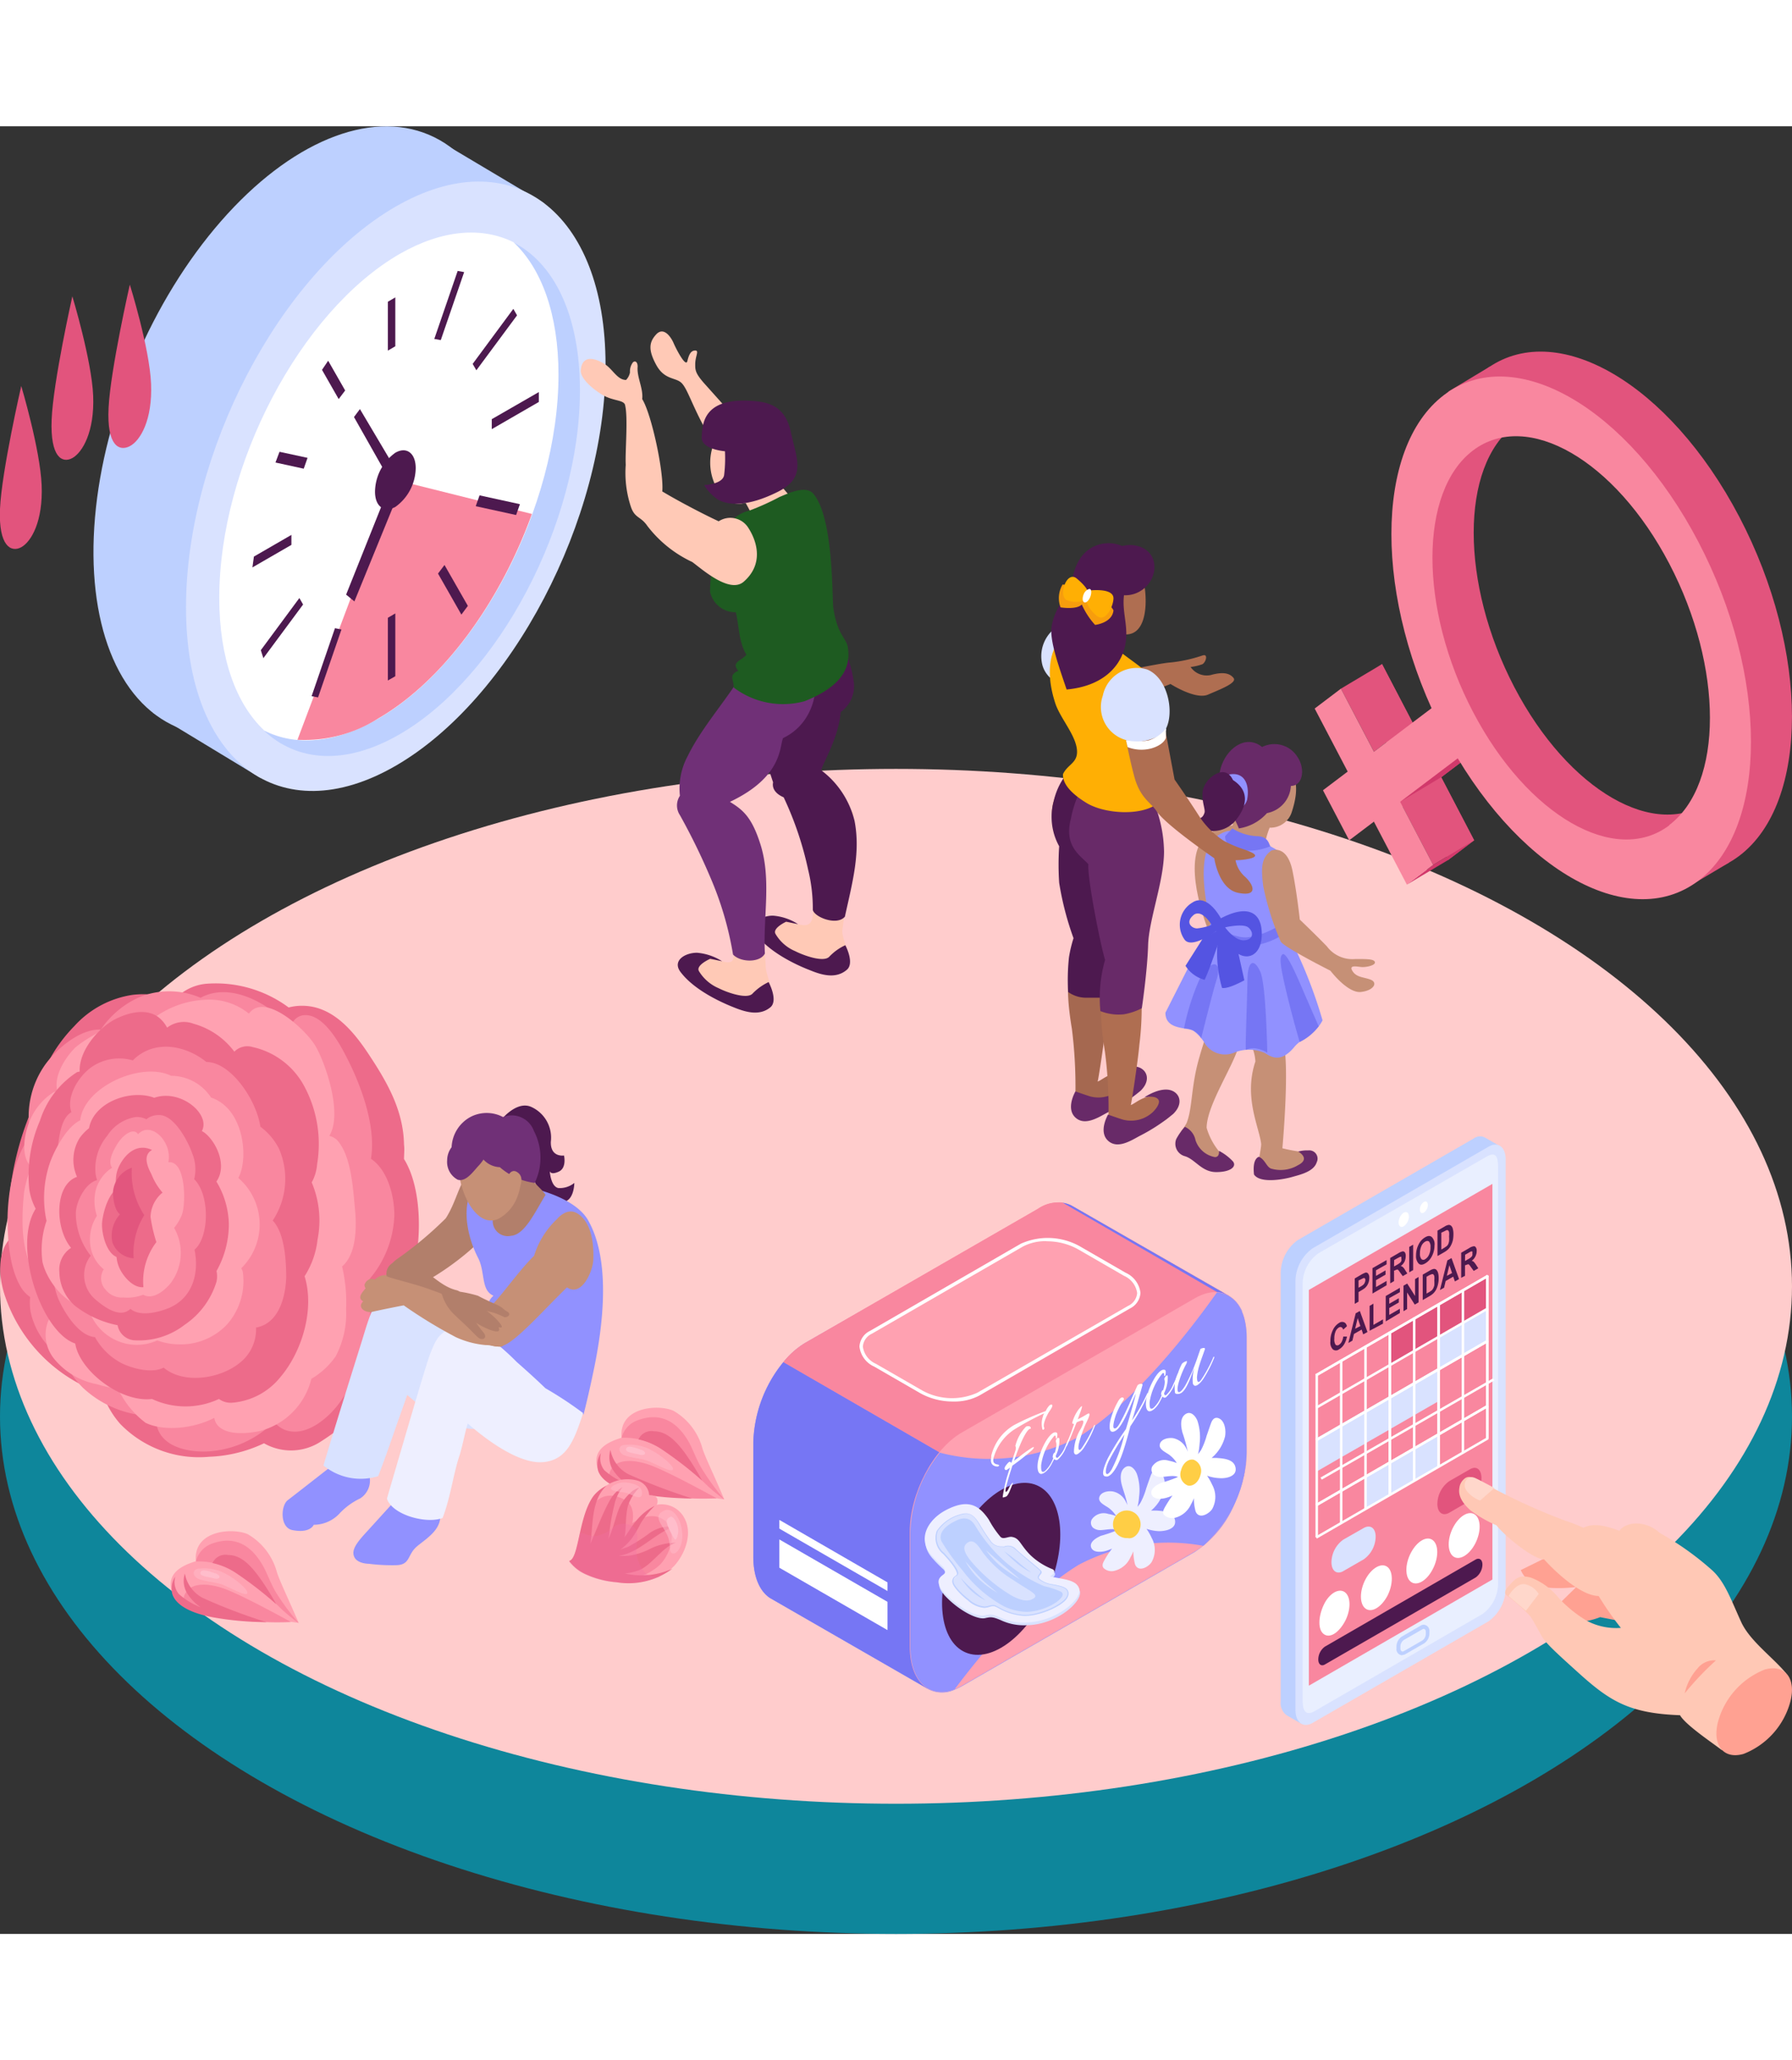 <svg xmlns="http://www.w3.org/2000/svg" width="148" height="170.1" viewBox="0 0 168.68 170.1"><rect x="0" y="0" width="168.68" height="170.1" fill="#333333" stroke="none"/><title>VIYA MENSTRUAL HEALTH FAQS</title><g style="isolation: isolate"><g><ellipse cx="84.34" cy="121.41" rx="84.34" ry="48.69" fill="#0e869b" style="mix-blend-mode: multiply"/><ellipse cx="84.34" cy="109.16" rx="84.34" ry="48.69" fill="#fcc"/><g><g><path d="M38.43,97.93a6.72,6.72,0,0,0-.4-.75c0-.45.06-.9,0-1.36-.06-3.3-1.66-6-3.46-8.7-1.42-2.11-3.34-4.34-6.09-4.36a4.85,4.85,0,0,0-1.31.16l-.08-.06a11.52,11.52,0,0,0-7.69-2.17,4.6,4.6,0,0,0-3.23,1.79c-.87-.86-2.53-.88-3.67-.75A9.21,9.21,0,0,0,7,84.67,14.24,14.24,0,0,0,3.13,92.2a28.17,28.17,0,0,0-2.21,8.26A17.53,17.53,0,0,0,1,104.61c-1.26,1.29-1.1,3.52-.65,5.09a14.66,14.66,0,0,0,9.32,9.57,8.46,8.46,0,0,0,1.64,2.83,10.32,10.32,0,0,0,8.36,3.1,13.12,13.12,0,0,0,5.18-1.27,5.13,5.13,0,0,0,5.2-.07c4-2.52,8.21-6.62,6.61-13.14C39.35,110.23,40.36,102.1,38.43,97.93Z" fill="#ed6b8a"/><path d="M34.3,109a9.77,9.77,0,0,0,2.82-6.53c0-1.78-.61-4.25-2.2-5.31.53-3.26-1.12-7.34-2.43-9.82-.64-1.22-2.05-3.72-3.75-3.7a1.35,1.35,0,0,0-1.35,1.16c-2.05-2.25-5.71-4.33-8.51-2.79a7.44,7.44,0,0,0-5.69-.09A8.57,8.57,0,0,0,9.49,85c-2-.09-4.24,1.89-5.26,3.33A8.49,8.49,0,0,0,2.89,95l-.12.13c-1.5,2-2,5.13-2.06,7.5,0,2.09.16,4.84,1.3,6.68a3,3,0,0,0,.83.86,4.88,4.88,0,0,0,.06,1.48A7,7,0,0,0,6,116,8.12,8.12,0,0,0,7.8,118.7a9.83,9.83,0,0,0,6.92,2.66,2.4,2.4,0,0,0,.06,1c.54,2,3.1,2.44,4.88,2.33a9.58,9.58,0,0,0,6.13-2.78,2.74,2.74,0,0,0,1,.75c1.92.74,4-1,5.07-2.41A14.64,14.64,0,0,0,34.71,113,6.6,6.6,0,0,0,34.3,109Z" fill="#f9879f"/><path d="M32.58,111.29a14.61,14.61,0,0,0-.38-4c1.41-1.2,1.37-3.88,1.21-5.46-.18-1.84-.34-5-1.7-6.45A1.72,1.72,0,0,0,31,95c1.29-2.12-.39-6.88-1.29-8.43s-4.79-5.15-6.28-3.07a5.91,5.91,0,0,0-4.07-1.31,8.81,8.81,0,0,0-5.85,2.56c-1.15-1.53-5.65,1.17-6.48,2s-2,2.58-1.64,4L5,90.92a5.85,5.85,0,0,0-2.06,2.35c-.59,1.19-1.12,3.58,0,4.65a11.25,11.25,0,0,0-.68,2.44c-.28,2.94-.32,6.16,1.64,8.53A4.65,4.65,0,0,0,4.1,110a9,9,0,0,0,.9,1.86,1.8,1.8,0,0,0-.47.57A3.61,3.61,0,0,0,5.11,116a6.84,6.84,0,0,0,4,2.37,12.41,12.41,0,0,0,2,.43A8.5,8.5,0,0,0,13.7,122c1.67.82,4.46.58,6.47-.46a1.47,1.47,0,0,0,.3.68c.85,1,2.82.79,3.94.57a6.74,6.74,0,0,0,4.9-4.93,7.26,7.26,0,0,0,2.28-2.1A8.66,8.66,0,0,0,32.58,111.29Z" fill="#ffa1b1"/><g><path d="M28.67,108.21a8,8,0,0,0,1.22-3.45,9.19,9.19,0,0,0-.55-5.38,4.18,4.18,0,0,0,.51-1.72,11.49,11.49,0,0,0-1.21-7.33,7.29,7.29,0,0,0-4.88-3.69,1.7,1.7,0,0,0-1.7.44,7.21,7.21,0,0,0-3.84-2.63,2.58,2.58,0,0,0-2.49.37,3.19,3.19,0,0,0-.53-.73c-1.13-1.17-2.91-.76-4.21-.14-1.64.78-3.58,3-3.49,5L7.26,89a8.49,8.49,0,0,0-3.5,4.58,12.87,12.87,0,0,0-1,6.47,5.64,5.64,0,0,0,.6,1.81c-2.21,3.45.51,11.62,3.72,12.68.4,2.55,4.27,5.58,7.23,5.22a7.43,7.43,0,0,0,6.3,0,1.87,1.87,0,0,0,1.27.35,6.48,6.48,0,0,0,4.53-2.43C28.42,115.31,29.64,111.34,28.67,108.21Z" fill="#ed6b8a"/><path d="M22,89.79Z" fill="#ed6b8a"/></g><path d="M26.94,108.34c0-1.35-.09-4.15-1.27-5.37a7.1,7.1,0,0,0,.59-6.76,5.89,5.89,0,0,0-1.75-2.07c-.39-2.59-2.82-6.09-5.08-6.09-2.07-1.66-5-2.1-6.93-.15a4.57,4.57,0,0,0-3.87.62c-1.17.81-2.44,2.76-1.91,4.25-.93.54-1.12,2.13-1.26,3.13a6.8,6.8,0,0,0,.5,4.16c-1.67.86-1.88,4.21-.53,5.85-.89.93-.33,3.53.06,4.43.54,1.23,1.9,3.49,3.45,3.6a6.11,6.11,0,0,0,2.2,2.28c.94.58,3.08,1.22,4.26.59,2,1.68,5.75,1,7.53-.77a4,4,0,0,0,1.17-3C26.22,112.67,26.87,110.22,26.94,108.34Z" fill="#f9879f"/><path d="M22.71,107.46a5.77,5.77,0,0,0-.28-8.5c1-1.76.56-6.53-2.56-7.56a4.5,4.5,0,0,0-3.76-2.05c-2.77-1.37-8.2,1-8.56,4.19C6.17,94.2,5,96.62,4.67,97.62A10.21,10.21,0,0,0,4.38,103,8.34,8.34,0,0,0,4,106.88c.42,1.79,2.26,4.2,4.3,4.25a4.77,4.77,0,0,0,3.31,3.36,4.63,4.63,0,0,0,3.19-.24,6.16,6.16,0,0,0,2,.37,6,6,0,0,0,4.56-1.86,6.17,6.17,0,0,0,1.49-5A2.38,2.38,0,0,0,22.71,107.46Z" fill="#ffa1b1"/><path d="M21.54,103.24a8.07,8.07,0,0,0-1.17-3.94c1.18-1.69-.31-4.22-1.37-4.75.86-1.58-2-4-4.48-3.13-2.21-.84-5.69.4-6.14,2.86a4.56,4.56,0,0,0-.88.92,3.9,3.9,0,0,0-.25,3.66c-2.12.73-2.12,4.8-.56,6.68a2.44,2.44,0,0,0-1.1,2.29A4.27,4.27,0,0,0,7.07,111a9.51,9.51,0,0,0,4,1.82,1.73,1.73,0,0,0,1.48,1.41,7,7,0,0,0,4.83-1.45,7.54,7.54,0,0,0,3-4.06,2.35,2.35,0,0,0,0-1A9,9,0,0,0,21.54,103.24Z" fill="#ed6b8a"/><path d="M18.28,99.08a3.91,3.91,0,0,0-.2-2.46c-.37-1.09-1.74-3.73-3.22-3.57a.11.11,0,0,0-.08,0,1.73,1.73,0,0,0-1,.39,1.92,1.92,0,0,0-1-.21A3.88,3.88,0,0,0,10.09,95,4.8,4.8,0,0,0,9,98.58a3.58,3.58,0,0,0,.14.59c-1.17.28-2.06,2.21-2,3.23a6.45,6.45,0,0,0,1.4,3.88,3,3,0,0,0,.31,4c1,.89,2.47,1.92,3.43,1,1,.85,3,.2,3.76-.14,2.14-1,2.71-3.28,2.27-5.43C19.7,104.55,19.78,100.55,18.28,99.08Z" fill="#f9879f"/><path d="M16.39,103.66a4.75,4.75,0,0,0,.71-1.18c.39-.87.47-5.16-1.25-5,.38-1.92-1.63-3.93-2.86-2.63-.35-.62-1.35-.08-2,1-.27.46-.9,1.56-.44,2.15A3.63,3.63,0,0,0,9,100.16a4.45,4.45,0,0,0,.12,2.37,4.1,4.1,0,0,0-.54,3.19,3.52,3.52,0,0,0,1.19,1.84,1.56,1.56,0,0,0,.18,1.93,1.94,1.94,0,0,0,1.66.72,4.2,4.2,0,0,0,1.87-.26c1,.57,2.18-.58,2.6-1.11A4.74,4.74,0,0,0,16.39,103.66Z" fill="#ffa1b1"/><path d="M14.72,105a14.07,14.07,0,0,1-.55-2.37,3.05,3.05,0,0,1,1.13-2.29,6.07,6.07,0,0,1-1.06-1.76c-.41-.76-.78-1.78.07-2.25-1.78-.83-2.94,1-3.25,1.89A3.25,3.25,0,0,0,11,100c-.88.57-1.32,2.34-1.39,3.16s.31,2.78,1.36,3.24a3.16,3.16,0,0,0,.28,1.06c.37.79,1.29,1.87,2.25,1.78A6.07,6.07,0,0,1,14.72,105Z" fill="#ed6b8a"/><path d="M12.41,98a2.63,2.63,0,0,0-1.78,2.38c.09,1.72.67,2,.67,2a3,3,0,0,0-.72,2.64,2.27,2.27,0,0,0,2,1.5,6.76,6.76,0,0,1,1-4.06A7.22,7.22,0,0,1,12.41,98Z" fill="#e2567e"/></g><g><path d="M38,128.43l-3.51,3.86c-.92,1-1.44,1.69-1.14,2.34s1.38.64,1.38.64a17.14,17.14,0,0,0,2.61.13c1.3-.05,1-1,1.9-1.76s2.52-1.67,2.15-3.3S38,128.43,38,128.43Z" fill="#9191ff"/><path d="M31.2,126.08s-3.44,2.69-4.11,3.2-.76,2.59.44,2.82c1.69.33,2-.5,2-.5a3.34,3.34,0,0,0,2.37-1,6.43,6.43,0,0,1,2-1.48,2,2,0,0,0,.71-2.59C34,125.31,31.2,126.08,31.2,126.08Z" fill="#9191ff"/><path d="M45.63,97.92s-.74-.27-1.6.71-1.09,2.6-2.07,4.13a34.84,34.84,0,0,1-4.38,3.69c-2.13,1.38-1.08,3.29.71,3,1.22-.23,4.45-2.2,6.7-4.37,1.39.94,2.46-1.56,2.49-2.63C47.6,98.34,45.63,97.92,45.63,97.92Z" fill="#b27f6b"/><path d="M47.26,93.4s1.39-1.71,2.73-1.13a3.17,3.17,0,0,1,1.86,3.28c-.05,1.51,1.24,1.3,1.24,1.3s.28,1.17-.5,1.52-.84-.05-.84-.05.08,1.44.8,1.59a2.16,2.16,0,0,0,1.51-.48s0,2.13-1.51,1.75A3.43,3.43,0,0,1,50,97.81C49.91,96,47.26,93.4,47.26,93.4Z" fill="#4d194f"/><path d="M55.39,103c2.1,3.76,1.38,9.75.54,13.83-.52,2.55-1,4.39-1,4.39a57.83,57.83,0,0,0-6.89-4,26.15,26.15,0,0,1-4.18-2.24,10,10,0,0,1,1.27-2.78,2.31,2.31,0,0,1,1.14-.78s-.78-.48.18-1.38c-1.2-.5-.76-2.21-1.44-3.54-1.1-2.14-1.37-4.49-.8-5.9.19-.44.27-1,1.61-1.12C48.63,99.28,54,100.44,55.39,103Z" fill="#9191ff"/><path d="M49.57,98.34c-1.07,0-1.69,1.65-2.58,1.43.07.79.06.77-.47,2.63a1.42,1.42,0,0,0,1.61,2c1.28-.1,2.27-2.31,3.22-3.84C51,99.94,49.67,99,49.57,98.34Z" fill="#b27f6b"/><path d="M43.6,96.44A5.38,5.38,0,0,1,47.12,96a6.57,6.57,0,0,1,2,.6,9.51,9.51,0,0,1,0,1.19c0,1.8-.22,3.76-2,4.9-1.5.93-2.73-.67-3.23-1.8C43.23,99.55,42.72,96.81,43.6,96.44Z" fill="#c69076"/><path d="M50.26,94.55a2.22,2.22,0,0,0-2.91-1.32,3.29,3.29,0,0,0-3.08,0,3.4,3.4,0,0,0-1.76,2.84,2.05,2.05,0,0,0-.42,1.23,1.89,1.89,0,0,0,1,1.83c.81.23,1.51-.86,2-1.36a4.81,4.81,0,0,0,.42-.54,2.2,2.2,0,0,0,1.54.72,6.19,6.19,0,0,0,3.28,1.48A5.43,5.43,0,0,0,50.26,94.55Z" fill="#703077"/><path d="M47.71,99.05s.34-1.21,1.1-.54-.31,2-.31,2Z" fill="#c69076"/><path d="M49.18,117.66a37.63,37.63,0,0,0-3.55-2.34c-.88-.85-1.79-1.66-2.7-2.47a23.47,23.47,0,0,0-3.53-2.93,3,3,0,0,0-3.75.49c-.69.71-1.28,2.92-1.57,3.84-.46,1.47-2.69,8.55-3.63,11.77a5.53,5.53,0,0,0,5.15,1c.74-1.91,1.3-3.58,1.9-5.29.27-.77.56-1.55.83-2.35,1.92,1.68,4.4,3.4,6.61,3.17S48.34,120.2,49.18,117.66Z" fill="#d9e2ff"/><path d="M54.89,121.09a35.21,35.21,0,0,0-3.55-2.34c-.88-.85-1.78-1.66-2.7-2.47a22.51,22.51,0,0,0-3.53-2.93,2.94,2.94,0,0,0-3.74.49c-.69.71-1.28,2.92-1.57,3.84-.46,1.47-2.44,8.24-3.38,11.46.52,1.55,3.74,2.4,5.24,1.82.74-1.91,1-4.07,1.56-5.78.27-.77.55-2.31.81-3.11,1.92,1.68,4.95,3.86,7.15,3.63S54.05,123.63,54.89,121.09Z" fill="#eeefff"/><path d="M54,102.15s-.73-.28-1.59.7a8,8,0,0,0-2.14,3.44c-1.66,1.62-3.56,4.51-4.57,5.17-2.12,1.38-.29,3.66,1.49,3.33,1.22-.23,3.93-3.36,6.18-5.53,1.39.94,2.45-1.55,2.48-2.62C56,102.57,54,102.15,54,102.15Z" fill="#c69076"/><path d="M46.76,111.12s-5.32-1.75-8.07-2.52c-2.2-.62-2.74-.68-3.44-.06-.5-.32-1.19.41-.83.8-.32.39-.83.92-.23,1.23-.62.6.23,1.1.81,1,.92-.22,3-.62,3-.62a44.85,44.85,0,0,0,4.92,3,8.53,8.53,0,0,0,2.8.74c.78,0,1.5.35,1.67,0C48.05,113.15,46.76,111.12,46.76,111.12Z" fill="#c69076"/><path d="M36.91,107a1.14,1.14,0,0,0-.51,1.21c.3.17,2.33.65,3.55,1.06s3.53,1.33,3.53,1.33.28-.88-.53-1.08c-1.47-.36-2.43-1.64-3.71-2.18A3.18,3.18,0,0,0,36.91,107Z" fill="#b27f6b"/><path d="M41.54,109.71a4.44,4.44,0,0,0,1.11,2c.61.59,1.08,1,1.69,1.61s.74.81,1.07.8c.17,0,.45-.2.07-.65s-.65-.87-.65-.87a7.48,7.48,0,0,0,1.39.69c.23.06,1,.34.7-.29.62.18.16-.33,0-.53-.28-.36-1.07-1-1.12-1l.7.18a9.21,9.21,0,0,1,1,.42c.35,0,.66-.3.22-.55s-.33-.34-1-.65c-.53-.23-1.38-.62-1.72-.82a11.9,11.9,0,0,0-3.44-.51Z" fill="#b27f6b"/></g><g><path d="M26.05,136a5.92,5.92,0,0,0-2.72-3.51c-1.4-.63-5.17-.4-4.89,2.54-1.85.55-3,1.52-2,3.45.47.86,3.17,1.4,5.36,1.82,1,.19,3.7.14,6.31.53C27.21,138.7,26.28,136.81,26.05,136Z" fill="#ffa1b1"/><path d="M18.44,135.05a6.5,6.5,0,0,1,4.32,1.43,26.62,26.62,0,0,1,3.84,3.15,17.91,17.91,0,0,0,1.52,1.22A22.21,22.21,0,0,1,26,138c-.5-.81-.88-1.92-1.28-2.6-1.47-2.54-3.32-2.58-4.84-2A2.38,2.38,0,0,0,18.44,135.05Z" fill="#f9879f"/><path d="M27.39,140.75s-4.17-2.32-6.08-3.06-3.34-.52-3.78.24a1.26,1.26,0,0,0-.16,1.25,17.45,17.45,0,0,0,3.79,1.18A29.45,29.45,0,0,0,27.39,140.75Z" fill="#f9879f"/><path d="M25.08,140.76a51.77,51.77,0,0,1-6-2.28,3.25,3.25,0,0,1-1.68-2.29,2.28,2.28,0,0,0,.15,1.74,4.35,4.35,0,0,0,1.34,1.43,6.61,6.61,0,0,1-2.06-1.25,1.78,1.78,0,0,1-.33-1.63,2,2,0,0,0-.25,1.73c.35.87,1.46,1.65,3.76,2.09A29,29,0,0,0,25.08,140.76Z" fill="#ed6b8a"/><path d="M20,135.2a1.34,1.34,0,0,1,1.46-.76c1.2,0,2.07.92,2.88,2A24.2,24.2,0,0,1,26,139.07a36,36,0,0,0-3.8-2.94A6.44,6.44,0,0,0,20,135.2Z" fill="#ed6b8a"/><path d="M21.31,136.25a4.16,4.16,0,0,0-2.49-.53c-.59,0-.76.45-.38.82s1.78.41,2.52.7,2.23,1.15,2.32.79S22.05,136.62,21.31,136.25Z" fill="#ffbdcb" opacity="0.5"/><path d="M20.32,136.19c-.63-.22-1.33-.48-1.45-.11s.66.4,1.26.56S20.86,136.39,20.32,136.19Z" fill="#ffbdcb"/></g><g><path d="M66.11,124.38a5.84,5.84,0,0,0-2.72-3.51c-1.39-.63-5.16-.4-4.88,2.54-1.85.55-3,1.52-2,3.45.47.86,3.17,1.4,5.36,1.82,1,.19,3.69.14,6.3.53C67.28,127.06,66.34,125.17,66.11,124.38Z" fill="#ffa1b1"/><path d="M58.51,123.41a6.47,6.47,0,0,1,4.31,1.43A27,27,0,0,1,66.67,128a16.81,16.81,0,0,0,1.51,1.22,22.75,22.75,0,0,1-2.08-2.84c-.51-.81-.89-1.92-1.28-2.6-1.47-2.54-3.32-2.58-4.84-2A2.38,2.38,0,0,0,58.51,123.41Z" fill="#f9879f"/><path d="M67.46,129.11s-4.17-2.32-6.09-3.06-3.33-.52-3.78.24a1.27,1.27,0,0,0-.15,1.25,17.45,17.45,0,0,0,3.79,1.18A29.45,29.45,0,0,0,67.46,129.11Z" fill="#f9879f"/><path d="M65.15,129.12a53.71,53.71,0,0,1-6-2.28,3.25,3.25,0,0,1-1.69-2.29,2.34,2.34,0,0,0,.15,1.74,4.45,4.45,0,0,0,1.35,1.43,6.73,6.73,0,0,1-2.07-1.25,1.8,1.8,0,0,1-.32-1.63,2,2,0,0,0-.25,1.73c.34.87,1.46,1.65,3.76,2.09A28.9,28.9,0,0,0,65.15,129.12Z" fill="#ed6b8a"/><path d="M60.1,123.56a1.34,1.34,0,0,1,1.46-.76c1.19,0,2.07.92,2.88,2a24.92,24.92,0,0,1,1.65,2.64,36,36,0,0,0-3.8-2.94A6.52,6.52,0,0,0,60.1,123.56Z" fill="#ed6b8a"/><path d="M61.37,124.61a4.14,4.14,0,0,0-2.48-.53c-.59,0-.76.45-.38.82s1.78.41,2.51.7,2.24,1.15,2.33.79S62.12,125,61.37,124.61Z" fill="#ffbdcb" opacity="0.5"/><path d="M60.38,124.55c-.62-.22-1.33-.48-1.44-.11s.66.4,1.25.56S60.93,124.75,60.38,124.55Z" fill="#ffbdcb"/></g><g><path d="M55.1,130.9a4.16,4.16,0,0,1,1.78-2.85,3.6,3.6,0,0,1,3-.64,1.54,1.54,0,0,1,1.23,1.45.68.68,0,0,1,.7.18.71.71,0,0,1,0,.68,2.41,2.41,0,0,1,2.59,1.21c.79,1.39.17,3.18-.76,4.33-1.1,1.37-3,1.59-4.65,1.52a10.37,10.37,0,0,1-5.21-1.65A15,15,0,0,0,55.1,130.9Z" fill="#ffa1b1"/><path d="M53.85,135.13a9.73,9.73,0,0,0,1-3.09c.16-1.52,1.45-4.23,4-2.76,1.07.63.66,2.18.66,2.18s1.67-1.28,3-.31.62,3.15-.37,4.19a5.2,5.2,0,0,1-3.85,1.39A8.54,8.54,0,0,1,53.85,135.13Z" fill="#f9879f"/><path d="M57.09,127.92c-1.46,1.38-1.24,3.6-1.52,5.46.44-.95,1.16-2.92,1.88-4.16a3.33,3.33,0,0,1,1.15-1.17,4.29,4.29,0,0,0-.79,1.76,20.18,20.18,0,0,0-.44,2.43c0,.22-.06.45-.11.68.45-.86.62-1.85,1-2.83a4.1,4.1,0,0,1,1-1.42,2,2,0,0,1,.92-.57,4.28,4.28,0,0,0-1.08,1.75c-.25,1-.14,2.13-.31,2.92.35-.46.64-1,1-1.42a5.15,5.15,0,0,1,1.84-1.53,8.33,8.33,0,0,0-1.32,1.64,10.19,10.19,0,0,1-.84,1.42,5,5,0,0,1-1.09,1.06c.19-.09.59-.19.79-.29a18.56,18.56,0,0,0,1.74-1.09,3.52,3.52,0,0,1,2.58-.8c-1.86.62-3.31,2.49-5.26,2.76a8.61,8.61,0,0,0,.88,0,6.32,6.32,0,0,0,2.07-.65,5.48,5.48,0,0,1,2.45-.58c-1.28.37-2.28,2.15-3.55,2.61a5.35,5.35,0,0,1-1.26.28,7,7,0,0,0,4.47-.45A6.89,6.89,0,0,1,58,137a8.7,8.7,0,0,1-2.76-.7A4,4,0,0,1,53.57,135c.94-.19.87-4.18,2.3-6.12A3.53,3.53,0,0,1,57.09,127.92Z" fill="#ed6b8a"/><path d="M54.61,132.31a4.57,4.57,0,0,0,1.41.36,3.47,3.47,0,0,0,1.77-.87,1.53,1.53,0,0,1,2,.15c.43.47,0,1.78.13,2.41a3.65,3.65,0,0,0,.84,1.81,1.9,1.9,0,0,0,1.43.29,8.54,8.54,0,0,1-3.94.57A8.32,8.32,0,0,1,54.57,136a4.74,4.74,0,0,1-1-.92s.31.08.58-.84S54.61,132.31,54.61,132.31Z" fill="#f270a5" opacity="0.3" style="mix-blend-mode: multiply"/><path d="M62.52,130.26c.67-.32,1.44.45,1.66,1.78s-.36,2.31-.83,2.26-.1-.83-.58-1.81S61.4,130.79,62.52,130.26Z" fill="#ffbdcb" opacity="0.5"/><path d="M63.1,130.85c.31-.14.89.86.71,1.64s-.3.59-.71-.25S62.61,131.08,63.1,130.85Z" fill="#ffbdcb"/><path d="M58.92,127.62c.88.1,1.51.34,1.51,1s-.67.32-1.19.08-1.2-.16-1.63-.38S58.19,127.54,58.92,127.62Z" fill="#ffbdcb" opacity="0.5"/></g></g><g><g><g><ellipse cx="28.53" cy="28.68" rx="30.29" ry="17.14" transform="translate(-9.03 43.7) rotate(-66.95)" fill="#bdd0ff"/><polygon points="44.49 38.6 51.23 7.25 42.29 1.93 14.4 55.19 24.55 61.34 44.49 38.6" fill="#bdd0ff"/><path d="M57,22.48C57,37,48.13,53.89,37.24,60.18s-19.73-.39-19.73-14.92,8.83-31.41,19.73-37.7S57,8,57,22.48Z" fill="#d9e2ff"/><g><path d="M48.29,10.91c2.62,2.47,4.23,6.75,4.23,12.46,0,12.48-7.59,27-17,32.39-4,2.33-7.75,2.58-10.66,1.12,3.11,2.92,7.65,3.28,12.73.35,9.36-5.4,17-19.9,17-32.39C54.59,17.75,52.13,12.84,48.29,10.91Z" fill="#bdd0ff"/><path d="M35.57,55.76c9.36-5.4,17-19.91,17-32.39,0-5.71-1.61-10-4.23-12.46C45.38,9.45,41.67,9.7,37.64,12c-9.37,5.4-17,19.91-17,32.39,0,5.71,1.61,10,4.23,12.46C27.82,58.34,31.53,58.09,35.57,55.76Z" fill="#fff"/></g></g><path d="M37.21,33.27,28,57.73a12.89,12.89,0,0,0,7.59-2c6.14-3.55,11.5-11,14.48-19.25Z" fill="#f9879f"/><g><path d="M35.3,34.38c0,1.41.86,2,1.91,1.44a4.57,4.57,0,0,0,1.92-3.65c0-1.41-.86-2.06-1.92-1.45A4.6,4.6,0,0,0,35.3,34.38Z" fill="#4d194f"/><g><polygon points="36.51 21.11 37.21 20.7 37.21 16.1 36.51 16.51 36.51 21.11" fill="#4d194f"/><polygon points="36.51 52.15 37.21 51.75 37.21 45.84 36.51 46.25 36.51 52.15" fill="#4d194f"/></g><g><polygon points="27.43 39.39 27.43 38.45 23.9 40.49 23.76 41.51 27.43 39.39" fill="#4d194f"/><polygon points="50.72 25.94 50.72 25.01 46.29 27.56 46.29 28.5 50.72 25.94" fill="#4d194f"/></g><g><polygon points="31.88 25.67 32.49 24.86 30.89 22.06 30.31 22.92 31.88 25.67" fill="#4d194f"/><polygon points="43.43 45.95 44.04 45.13 41.84 41.28 41.23 42.09 43.43 45.95" fill="#4d194f"/></g><g><polygon points="28.59 32.22 28.95 31.2 26.31 30.63 25.93 31.64 28.59 32.22" fill="#4d194f"/><polygon points="48.58 36.58 48.94 35.56 45.14 34.73 44.78 35.75 48.58 36.58" fill="#4d194f"/></g><g><polygon points="41.49 20.12 40.88 20.01 43.08 13.61 43.69 13.72 41.49 20.12" fill="#4d194f"/><polygon points="29.94 53.74 29.33 53.63 31.53 47.23 32.14 47.35 29.94 53.74" fill="#4d194f"/></g><g><polygon points="44.84 22.96 44.49 22.36 48.32 17.18 48.67 17.79 44.84 22.96" fill="#4d194f"/><polygon points="24.79 50.05 24.55 49.3 28.18 44.39 28.53 45 24.79 50.05" fill="#4d194f"/></g><polygon points="33.36 44.71 37.95 33.47 33.88 26.61 33.32 27.36 36.8 33.51 32.58 44.07 33.36 44.71" fill="#4d194f"/></g></g><g><path d="M64.7,22.1c.15-.64.34-1,.74-1s0,.53,0,1.3c0,.52,0,.83.84,1.78l5.18,5.79-2.06,2a16.66,16.66,0,0,1-3-3.45c-1.28-2.33-1.69-3.81-2.24-4.36s-1.6-.27-2.38-1.69-.69-2.17,0-2.9,1.37.24,1.62.82S64.55,22.71,64.7,22.1Z" fill="#ffc9b6"/><path d="M69.16,34.33c.29.05.82.66,1.34,1.69a5.22,5.22,0,0,1,.55,1.4l3.54-2.31A38.3,38.3,0,0,0,72,32.21C71.87,32.25,69.16,34.33,69.16,34.33Z" fill="#ffc9b6"/><g><path d="M72.08,79.16c0-.75-.19-1.77-.28-2.5a13.33,13.33,0,0,1-2.51.19H69c0,.45,0,.83.06,1.09.06,1-.64.91-2.57.08-1.64-.7-2.92.21-1.6,2a10.82,10.82,0,0,0,3.77,2.58c2.74.87,3.84.6,4.13-.49C72.87,81.64,72.12,79.82,72.08,79.16Z" fill="#ffc9b6"/><path d="M72.35,80.53a5.11,5.11,0,0,0-1.49,1.06c-.5.61-2.45-.09-3.23-.49a4,4,0,0,1-1.84-1.6c-.32-.56,1.06-1.16,1.06-1.16l1.12.23a5.2,5.2,0,0,0-2.36-.8c-1.13,0-2.35.74-1.56,1.8,1.37,1.83,4.17,3,5,3.33,1.14.46,2.44.85,3.47,0C73.28,82.25,72.35,80.53,72.35,80.53Z" fill="#4d194f"/></g><g><path d="M75.59,59.29s1.26,12.48.9,15.08c-.15,1.08-.9,1-2.83.18-1.64-.7-2.92.21-1.6,2a10.5,10.5,0,0,0,3.77,2.57c2.73.87,3.84.61,4.13-.49.13-.48-.76-2.31-.67-3,.55-3.69.56-7.59,1.07-11Z" fill="#ffc9b6"/><path d="M79.57,77.06a4.9,4.9,0,0,0-1.49,1.06c-.51.61-2.45-.1-3.23-.5A3.89,3.89,0,0,1,73,76c-.32-.55,1-1.15,1-1.15l1.12.23a5.07,5.07,0,0,0-2.36-.8c-1.13,0-2.34.74-1.55,1.8,1.36,1.82,4.16,3,5,3.32,1.13.47,2.44.85,3.47,0C80.49,78.78,79.57,77.06,79.57,77.06Z" fill="#4d194f"/></g><path d="M79.53,74.37c.69-3.16,1.49-6,.91-9a8.44,8.44,0,0,0-3.15-4.78c.29-.89,1.67-3.16,1.84-5.47a3,3,0,0,0,1.21-3c-.17-1.25-1.23-5.31-3.1-5a.16.16,0,0,0-.08,0,.23.23,0,0,0-.11,0,27.07,27.07,0,0,1-5.65,2,.32.32,0,0,0-.25.31,27.71,27.71,0,0,0,0,5.9,41.12,41.12,0,0,0,1.62,6.4c-.19,1,1,1.4,1,1.42a31.39,31.39,0,0,1,2.3,6.81,15.38,15.38,0,0,1,.44,3.78C76.67,74.43,78.79,75.26,79.53,74.37Z" fill="#4d194f"/><path d="M73.25,52a7.75,7.75,0,0,1-2.32-.68,4.49,4.49,0,0,1-.69-.44c-1.54,2.79-4.09,5.48-5.5,8.37A6.43,6.43,0,0,0,64,63a1.64,1.64,0,0,0,0,1.82,60.4,60.4,0,0,1,2.87,5.87A31,31,0,0,1,69,77.94c.72.76,2.56.78,3-.1-.19-3.37.64-6.93-.42-10.27-.83-2.63-1.69-3.26-2.87-4,5-2.37,4.65-5.23,5-6a5.2,5.2,0,0,0,2.49-2.5,5.54,5.54,0,0,0,.52-3A13.16,13.16,0,0,1,73.25,52Z" fill="#703077"/><path d="M78.44,45.32c-.13-.84.06-8.36-1.85-10.71-.74-.92-2.52,0-3.21.27a23.66,23.66,0,0,1-2.86,1.29,3.24,3.24,0,0,0-2.25,1.89,12.32,12.32,0,0,0-1.43,5.74,2.44,2.44,0,0,0,2.42,1.93c.31,1.23.27,2.8,1,4-.54.61-1.44.69-.77,1.51-1,.42-.35.94-.43,1.57a7.69,7.69,0,0,0,6.68,1.29C78.48,53,80.22,51.47,79.8,49,79.64,48.12,78.82,47.86,78.44,45.32Z" fill="#1e5b21"/><path d="M70.41,37.74a2,2,0,0,0-2.76-.57c-1.47-.68-3.87-1.94-5.31-2.81.17-1.73-1-7.27-1.89-8.69.12-1-.52-2.07-.43-3.05,0-.57-.34-.56-.47-.37a1.41,1.41,0,0,0-.25.91,1.4,1.4,0,0,1-.37.71c-.82,0-1.24-1-2-1.49s-2.13-1-2.26.57c-.06.73,1,1.69,2,2.3s2,.48,2.16.95c.31,1.18,0,4.46.07,5.66a10.14,10.14,0,0,0,.48,3.93c.37,1.11.92.89,1.55,1.81A11.36,11.36,0,0,0,65.16,41c.93.68,3.51,3,4.84,1.86C71.84,41.26,71.35,39.17,70.41,37.74Z" fill="#ffc9b6"/><path d="M71.83,28.41c-.89-1.17-3.9.22-4,.3a4.92,4.92,0,0,0,0,5.89c1.41,1.74,3.38.79,4.29-.94A5,5,0,0,0,71.83,28.41Z" fill="#ffc9b6"/><path d="M70.35,25.82c1.84.06,3.53.37,4.09,2.95s1.5,4.27-1.25,5.64-4.57,1.3-5.6.72a4.16,4.16,0,0,1-1.31-1.37s1.73-.06,1.88-.93a13,13,0,0,0,.08-2.25s-2.26-.17-2.19-1.34S66.16,25.67,70.35,25.82Z" fill="#4d194f"/></g><path d="M8.77,25.35C8.63,22,6.81,16,6.81,16S5,24.06,4.86,27.61s1,4.13,1.95,3.61S8.91,28.74,8.77,25.35Z" fill="#e2547d"/><path d="M3.92,33.77C3.78,30.38,2,24.44,2,24.44S.15,32.48,0,36s1.05,4.13,2,3.61S4.06,37.16,3.92,33.77Z" fill="#e2547d"/><path d="M14.22,24.23c-.14-3.39-2-9.33-2-9.33s-1.82,8-2,11.59,1,4.13,2,3.61S14.36,27.62,14.22,24.23Z" fill="#e2547d"/></g><g><g><g><path d="M116.36,129.27l.09-.21.15-.39c0-.09.06-.18.1-.27s.08-.23.11-.35.07-.21.1-.32l.09-.33c0-.11,0-.23.08-.34s0-.21.07-.31l.06-.38c0-.09,0-.19.05-.28s0-.29,0-.43a1.64,1.64,0,0,0,0-.23c0-.22,0-.43,0-.65V114a7.4,7.4,0,0,0,0-.83c0-.06,0-.13,0-.2a6.45,6.45,0,0,0-.12-.66.19.19,0,0,1,0-.07,3.93,3.93,0,0,0-.23-.66s0-.07,0-.11-.18-.35-.28-.51l0,0a2.68,2.68,0,0,0-.4-.48h0a2.48,2.48,0,0,0-.45-.35h0l-14.85-8.5a2.83,2.83,0,0,0-.4-.17h0a2.77,2.77,0,0,0-1.49,0l0,0a3.4,3.4,0,0,0-.49.15l-.12,0a4.87,4.87,0,0,0-.56.28L75.8,114.48a7.89,7.89,0,0,0-2.06,1.81,12.47,12.47,0,0,0-2.83,7.53v10.8c0,1.89.61,3.24,1.57,3.87h0L87.25,147a2.8,2.8,0,0,0,2.56.14h0a5.76,5.76,0,0,0,.72-.34l21.93-12.64a9.93,9.93,0,0,0,3.65-4.3l.06-.12C116.24,129.56,116.3,129.42,116.36,129.27Z" fill="#9191ff"/><g><path d="M100.87,101.56a3.16,3.16,0,0,0-3.14.29L75.8,114.48a7.89,7.89,0,0,0-2.06,1.81l20.12,11.62,3.87-2.23a11.14,11.14,0,0,0,4.51-6.59c3.39-1,8.93-2.73,9-2.73s4.46-6.3,4.46-6.3Z" fill="#f9879f"/><path d="M70.91,123.82v10.8c0,1.89.61,3.24,1.57,3.87h0L87.28,147l7-9.1L88,131.27l5.83-3.36L73.74,116.29A12.47,12.47,0,0,0,70.91,123.82Z" fill="#7676f4"/></g><g><path d="M97.73,101.85,75.8,114.48a7.89,7.89,0,0,0-2.06,1.81l20.12,11.62,3.87-2.23a11.14,11.14,0,0,0,4.51-6.59c3.39-1,8.93-2.73,9-2.73s3.56-5,4.32-6.09l-15.55-9A3.66,3.66,0,0,0,97.73,101.85Z" fill="#f9879f"/><path d="M100.87,101.56a2.67,2.67,0,0,0-.84-.27l15.55,9,.14-.21Z" fill="#7676f4"/></g><path d="M112.46,110.29,90.53,122.92c-2.7,1.56-4.89,5.74-4.89,9.34v10.8c0,3.6,2.19,5.26,4.89,3.7l21.93-12.64c2.7-1.56,4.89-5.74,4.89-9.34V114C117.35,110.38,115.16,108.73,112.46,110.29Z" fill="#ffa1b1"/></g><path d="M117.35,124.78V114c0-2.6-1.15-4.17-2.8-4.27-2.41,3.41-7.72,10.32-13,13.59a18.29,18.29,0,0,1-13.08,1.49,12.45,12.45,0,0,0-2.78,7.47v10.8c0,3.27,1.81,4.93,4.17,4,2.74-3.65,7.21-9,11.69-11.72a18.06,18.06,0,0,1,11.71-1.78A12.11,12.11,0,0,0,117.35,124.78Z" fill="#9191ff"/><ellipse cx="94.24" cy="135.75" rx="8.55" ry="4.83" transform="translate(-67.57 169.31) rotate(-66.95)" fill="#4d194f"/><g><g><g><g><path d="M101.63,137.79c-.31-.77-1.4-.8-2.73-1.08.44-.25.53-.54.25-.68a6.36,6.36,0,0,1-2.09-1.32c-1-1-1-1.6-1.76-1.73-.32,0-.79.28-1.06,0a9.4,9.4,0,0,1-1.11-1.61c-.95-1.41-2-2-4.11-.86-1.52.83-2.75,2.63-1.2,4.3a12,12,0,0,0,1,1c.17.21.32.49.08.7s-1.07.61.16,1.88,2.88,2.14,3.64,2c.56-.12.72-.17,1.67.26h0a5.16,5.16,0,0,0,2.3.4C99.51,141,102,138.76,101.63,137.79Z" fill="#d9e2ff"/><path d="M101.56,137.54c-.31-.77-1.4-.8-2.73-1.08.44-.25.53-.53.25-.68A6.36,6.36,0,0,1,97,134.46c-1-1-1-1.6-1.75-1.72-.33-.06-.8.27-1.07,0a9.11,9.11,0,0,1-1.1-1.62c-.95-1.41-2-2-4.12-.86-1.52.83-2.75,2.63-1.2,4.3a13.81,13.81,0,0,0,1,1c.17.2.32.49.08.69s-1.07.61.17,1.88,2.87,2.15,3.63,2c.56-.12.72-.17,1.67.26h0a4.9,4.9,0,0,0,2.3.4C99.44,140.73,102,138.51,101.56,137.54Z" fill="#eeefff"/><path d="M90.59,130.6a3.92,3.92,0,0,0-2.38,1.6,1.88,1.88,0,0,0,.61,2.11c.55.58,1.37,1.52,1.3,1.91s-.27.24-.44.76c-.1.34.81,1.2,1.45,1.68a2.65,2.65,0,0,0,1.53.71c.32,0,.79-.25,1-.16a6.3,6.3,0,0,0,2.73.91c1.43.08,3.82-1,4.11-1.8s-.49-.93-1.51-1.13a2.5,2.5,0,0,1-1.2-.51c-.29-.33.4-.52.16-.77s-1.71-1.4-2.46-2.1c-.44-.42-.93-.12-1.16-.14a1.28,1.28,0,0,1-1-.44,16.81,16.81,0,0,1-1.09-1.65C91.63,130.64,91.21,130.46,90.59,130.6Z" fill="#d9e2ff"/><path d="M96.53,140.17h-.15a5.43,5.43,0,0,1-2.4-.73,2.76,2.76,0,0,0-.35-.17,1,1,0,0,0-.5.06,2.15,2.15,0,0,1-.47.09,2.58,2.58,0,0,1-1.56-.71c-.66-.49-1.44-1.35-1.46-1.72a.59.59,0,0,1,.28-.57c.08-.06.15-.11.16-.19,0-.28-.41-.95-1.3-1.88a1.94,1.94,0,0,1-.61-2.16,3.9,3.9,0,0,1,2.41-1.62h0c.68-.16,1.11.1,1.65,1a18.21,18.21,0,0,0,1.09,1.65,1.23,1.23,0,0,0,1,.41.72.72,0,0,0,.24,0,1,1,0,0,1,1,.18c.38.37.94.83,1.43,1.24s.85.7,1,.87,0,.29-.08.4-.19.23-.07.37a2.38,2.38,0,0,0,1.17.5h0c.73.13,1.31.24,1.5.59a.67.67,0,0,1,0,.59C100.24,139.14,98,140.17,96.53,140.17Zm-3-1,.13,0,.35.18a5.17,5.17,0,0,0,2.36.72c1.38.08,3.77-1,4.06-1.76a.59.59,0,0,0,0-.52c-.17-.31-.76-.42-1.44-.55h0a2.57,2.57,0,0,1-1.23-.53c-.18-.2,0-.37.08-.49s.15-.19.07-.28-.55-.49-1-.86-1-.87-1.44-1.24a.85.85,0,0,0-.88-.16.84.84,0,0,1-.25,0,1.35,1.35,0,0,1-1.08-.45,19,19,0,0,1-1.09-1.66c-.58-1-1-1.08-1.55-.95a3.81,3.81,0,0,0-2.35,1.57,1.86,1.86,0,0,0,.6,2.06c.93,1,1.37,1.64,1.32,1.95a.39.39,0,0,1-.2.25.53.53,0,0,0-.24.5c0,.34.8,1.18,1.43,1.64a2.51,2.51,0,0,0,1.5.7,2.1,2.1,0,0,0,.45-.09A2,2,0,0,1,93.54,139.15Z" fill="#bdd0ff"/></g><path d="M89.72,131.35c-.68.36-1.43,1-1.1,1.8a20.05,20.05,0,0,0,2,2.76,12.16,12.16,0,0,0,3.86,3.35,5.14,5.14,0,0,0,2.22.53,5.44,5.44,0,0,0,2.77-.93c.56-.45.69-.71.44-.94a7.41,7.41,0,0,0-1.61-.54A13.62,13.62,0,0,1,94.53,135a14.32,14.32,0,0,1-2.77-3.38C91.08,130.57,90.17,131.12,89.72,131.35Z" fill="#bdd0ff"/><path d="M91.08,133.28c-.49.33-.38.83.22,1.62a15.07,15.07,0,0,0,3.92,3.36c1.26.68,1.77.47,2.1.25.51-.35-.45-.7-2-1.75a9.94,9.94,0,0,1-2.89-2.67C92,133.41,91.58,132.93,91.08,133.28Z" fill="#d9e2ff"/></g><path d="M90.88,135.05a7.1,7.1,0,0,0,1.46,1.84A10.13,10.13,0,0,0,93.89,138s-1.15-.93-1.57-1.36S90.88,135.05,90.88,135.05Z" fill="#d9e2ff"/><path d="M92.82,134a8.06,8.06,0,0,0,1.42,1.54A21,21,0,0,0,96,136.73c-.34-.32-1.12-.95-1.56-1.33S92.82,134,92.82,134Z" fill="#d9e2ff"/></g><path d="M90.44,136.6a6.26,6.26,0,0,0,1,1.22,5.36,5.36,0,0,0,1.35.9s-.57-.42-1.16-.95A15.4,15.4,0,0,1,90.44,136.6Z" fill="#bdd0ff"/><path d="M94.51,134.08s.54.56,1.2,1.13a6.4,6.4,0,0,0,1.37.88,14.75,14.75,0,0,1-1.18-.93C95.22,134.57,94.51,134.08,94.51,134.08Z" fill="#bdd0ff"/></g></g><g><path d="M110.6,131.16c-.15-.81-1.14-.86-1.79-.9l-.46,0,.11-.09a3.89,3.89,0,0,0,1.15-1.92c.11-.56,0-1.55-.67-1.74-.31-.09-.51.15-.61.42s-.29.81-.43,1.22a6.85,6.85,0,0,1-.55,1.38,3.37,3.37,0,0,1-.28.38,5,5,0,0,0,.15-.94,4.71,4.71,0,0,0-.2-2.14c-.17-.45-.63-1-1.14-.62s-.42,1.16-.27,1.7.41,1.21.51,1.83a3.11,3.11,0,0,0-.2-.41,1.71,1.71,0,0,0-1.19-.87c-.44-.07-1.15.06-1.26.58s.7.78,1,1.06a2.64,2.64,0,0,1,.6.69,3.27,3.27,0,0,0-.74-.21,1.36,1.36,0,0,0-1.57.53.65.65,0,0,0,.12.76,1.08,1.08,0,0,0,.69.23c.46,0,1.15-.2,1.62,0a14.61,14.61,0,0,1-1.57.54c-.38.17-1.1.56-.91,1.09s1,.44,1.41.32a5.37,5.37,0,0,0,.56-.21,8.17,8.17,0,0,0-.73,1.11c-.13.23-.26.5-.06.73a1.1,1.1,0,0,0,.93.27,2.23,2.23,0,0,0,1.58-1.27,4.53,4.53,0,0,0,.28-.59,5,5,0,0,0,.16,1.23c.3.78,1.24.28,1.56-.21a2.34,2.34,0,0,0,0-2.29,5,5,0,0,0-.48-.84,4.25,4.25,0,0,0,1.17.22C109.71,132.2,110.76,132,110.6,131.16Z" fill="#eeefff"/><path d="M107.33,131.85c-.15.67-.69,1.12-1.19,1a1.3,1.3,0,1,1,1.19-1Z" fill="#ffce45"/></g><g><path d="M116.3,126.22c-.15-.81-1.14-.86-1.79-.91h-.46l.1-.09a3.87,3.87,0,0,0,1.16-1.92c.11-.56,0-1.56-.67-1.75-.32-.08-.51.15-.62.42s-.28.81-.43,1.22a6.9,6.9,0,0,1-.54,1.39l-.28.38a6.06,6.06,0,0,0,.15-1,5,5,0,0,0-.2-2.13c-.17-.45-.63-1-1.15-.63s-.41,1.17-.27,1.71a15.4,15.4,0,0,1,.51,1.83,2.17,2.17,0,0,0-.19-.41,1.77,1.77,0,0,0-1.19-.88c-.44-.07-1.16.07-1.26.59s.7.78,1,1.06a2.64,2.64,0,0,1,.6.69,3.81,3.81,0,0,0-.75-.22,1.36,1.36,0,0,0-1.56.54.65.65,0,0,0,.12.76,1.06,1.06,0,0,0,.68.23c.46,0,1.16-.2,1.63,0a13.4,13.4,0,0,1-1.57.55c-.39.17-1.11.56-.92,1.09s1,.44,1.42.31a3.66,3.66,0,0,0,.55-.21,11.05,11.05,0,0,0-.72,1.11c-.13.24-.27.5-.06.74a1.15,1.15,0,0,0,.93.27,2.27,2.27,0,0,0,1.58-1.27,4.53,4.53,0,0,0,.28-.59,4.67,4.67,0,0,0,.16,1.23c.3.78,1.24.27,1.56-.21a2.36,2.36,0,0,0,0-2.29,5.46,5.46,0,0,0-.48-.85,3.92,3.92,0,0,0,1.17.23C115.4,127.26,116.46,127.06,116.3,126.22Z" fill="#fff"/><path d="M113,126.9c-.16.67-.69,1.12-1.2,1a1.12,1.12,0,0,1-.63-1.42c.16-.67.69-1.12,1.2-1A1.13,1.13,0,0,1,113,126.9Z" fill="#ffce45"/></g><g><path d="M98.13,122.63a2,2,0,0,1,.05-1.24c0-.09.07-.19.11-.28a26,26,0,0,0-2.86,1.55,4.71,4.71,0,0,0-1.92,2.7c-.1.56.31.53.47.59s0,.16-.08.17c-.26,0-.76-.14-.59-.86a1.31,1.31,0,0,1,0-.17,4.59,4.59,0,0,1,2.12-2.86,23.54,23.54,0,0,1,3-1.33,1.9,1.9,0,0,1,.35-.53c.18-.16.38-.1.22.2s-.24.35-.38.62c-.25.47-.48,1.07-.31,1.31C98.31,122.56,98.22,122.73,98.13,122.63Zm-2.8,5c.06,0-.09.31-.09.32-.13.31-.34.93-.55,1,0,0-.3.12-.31.05a13.14,13.14,0,0,1,.7-2.78l-.31.21c-.09.05-.21,0-.21-.15s.33-.54.44-.6.16.11.21.07h0c.15-.47.29-.88.36-1.1s.07-.4,0-.45a4,4,0,0,1,1-1.83c.1-.06.49-.14.46.2a.12.12,0,0,0-.1,0c-.42.24-1,1.63-1.47,3l.54-.41a13,13,0,0,1,1.15-.82c.11-.06.32-.12,0,.23a22.3,22.3,0,0,1-1.85,1.46c-.27.81-.49,1.56-.59,2-.19.7.08.51.25.13A1.53,1.53,0,0,1,95.33,127.64Z" fill="#fff"/><path d="M99.09,125.26c0-.2.07-.43.2-.45.21-.69.15-.87.11-1-.09-.25.26-.55.32-.3a3.29,3.29,0,0,1-.34,1.59c0,.19.1.23.2.17a2.92,2.92,0,0,0,.67-1l.27-.61c0-.09.13-.09.09,0a4.25,4.25,0,0,1-.26.63,3,3,0,0,1-.79,1.19c-.14.08-.27,0-.32-.07l-.31.58c-.35.6-.78.88-1,.81s-.35-.5-.21-1.23a6.55,6.55,0,0,1,.69-1.77c.29-.51.65-.88.88-.9s.26.09.23.37-.14.24-.14.15,0-.28-.14-.19A5.39,5.39,0,0,0,98,126c0,.44,0,.74.33.57a3,3,0,0,0,.82-1.28S99.09,125.29,99.09,125.26Z" fill="#fff"/><path d="M100.37,124a16.89,16.89,0,0,0,.73-1.9c-.12,0-.2,0-.16-.15a3.73,3.73,0,0,1,.63-1.26c.23-.26.39-.47.18.16l-.3.82a8.52,8.52,0,0,0,.82-.45c.47-.3.28.16,0,.74a10.54,10.54,0,0,0-.71,2c-.12.54,0,.77.25.44a12,12,0,0,0,1.16-2.12c0-.1.14-.09.1,0a10.63,10.63,0,0,1-1,2,2.11,2.11,0,0,1-.61.65c-.17.1-.32.09-.37-.17a4.3,4.3,0,0,1,.66-2.22c.12-.25.48-.92-.06-.72a1.76,1.76,0,0,0-.35.15c-.28.7-.55,1.4-.86,2.09C100.39,124.28,100.25,124.3,100.37,124Z" fill="#fff"/><path d="M105.55,125.16c-.29.75-.75,1.71-1.28,1.89a.32.32,0,0,1-.16,0c-.49,0-.26-.8.16-1.69a25,25,0,0,1,1.71-2.76c.37-1.2.82-2.81.94-3.35-.43.89-1.2,3.09-1.91,3.5s-.63-.58-.4-1.29a7.07,7.07,0,0,1,.63-1.47c.35-.63.63-.31.53-.15a7.58,7.58,0,0,0-.68,1.29c-.12.29-.43,1.31-.22,1.39s.42-.24.64-.67c.59-1.08,1-2.16,1.52-3.28.08-.28.56-.28.52-.14-.19.69-.66,2.36-1,3.35a16.64,16.64,0,0,0,1.41-2.48c.09-.21.15-.08.06.14a19,19,0,0,1-1.62,2.89C106.11,123.46,105.8,124.51,105.55,125.16Zm-1.1.29c-.6,1.13-.39,1.9.19.94a14.25,14.25,0,0,0,1.2-3.29C105.43,123.74,104.86,124.66,104.45,125.45Z" fill="#fff"/><path d="M109.29,119.37c0-.19.07-.42.2-.45.21-.69.15-.87.11-1s.26-.55.32-.3a3.41,3.41,0,0,1-.34,1.59c0,.2.1.23.2.17a2.68,2.68,0,0,0,.66-1c.1-.2.2-.42.28-.61s.13-.08.09,0a6.66,6.66,0,0,1-.26.64,3.16,3.16,0,0,1-.8,1.19.22.22,0,0,1-.32-.08c-.1.2-.2.4-.3.58-.35.6-.78.88-1,.81s-.35-.5-.21-1.23a6.38,6.38,0,0,1,.69-1.76c.29-.52.64-.89.88-.91s.26.09.23.37-.14.24-.14.15,0-.28-.15-.19a5.57,5.57,0,0,0-1.22,2.72c0,.44,0,.74.33.57a3,3,0,0,0,.82-1.28S109.29,119.4,109.29,119.37Z" fill="#fff"/><path d="M113.28,117.85c-.26.4-.83,1-1,.44a3.93,3.93,0,0,1,.13-1.42c-.12.17-.61,2-1.25,2.34-.15.09-.44.12-.55,0a3.11,3.11,0,0,1,.28-1.9,5.43,5.43,0,0,1,.37-.87.9.9,0,0,1,.43-.24c.09,0,0,.13,0,.21a8.65,8.65,0,0,0-.77,1.91c-.25,1,.11,1.07.65.17a15.16,15.16,0,0,0,.92-2c.14-.35.41-1.17.51-1.44.1-.06.49-.19.41.05s-.39,1.08-.49,1.41a5.76,5.76,0,0,0-.25,1.18c0,.47.11.62.37.3a12.56,12.56,0,0,0,1.16-2.13c0-.09.14-.09.1,0A11.59,11.59,0,0,1,113.28,117.85Z" fill="#fff"/></g><polygon points="83.54 141.51 73.36 135.64 73.36 132.98 83.54 138.85 83.54 141.51" fill="#fff"/><polygon points="83.54 137.83 73.36 131.96 73.36 131.14 83.54 137.02 83.54 137.83" fill="#fff"/><path d="M106.27,111.13l-14.19,8.19a6,6,0,0,1-5.37-.22l-4.34-2.51c-1.58-.91-1.76-2.3-.38-3.09l14.19-8.2a6,6,0,0,1,5.37.22l4.33,2.51C107.47,108.94,107.64,110.33,106.27,111.13Z" fill="#ffa1b1"/><path d="M89.75,120a6.34,6.34,0,0,1-3.12-.78l-4.33-2.5a2.37,2.37,0,0,1-1.4-1.89,1.75,1.75,0,0,1,1-1.48l14.19-8.2a6.19,6.19,0,0,1,5.53.23l4.33,2.5a2.37,2.37,0,0,1,1.4,1.89,1.75,1.75,0,0,1-1,1.48l-14.19,8.2A5,5,0,0,1,89.75,120Zm8.76-15.09a4.56,4.56,0,0,0-2.25.52l-14.19,8.19a1.46,1.46,0,0,0-.85,1.21,2.08,2.08,0,0,0,1.23,1.62l4.34,2.5a5.8,5.8,0,0,0,5.21.22L106.19,111a1.46,1.46,0,0,0,.85-1.21,2.09,2.09,0,0,0-1.24-1.62l-4.33-2.5A6.07,6.07,0,0,0,98.51,104.92Z" fill="#fff"/></g><g><g><g><polygon points="142.07 56.41 139.6 51.69 128.4 60.16 130.87 64.88 142.07 56.41" fill="#e2547d"/><polygon points="130.09 50.61 127.62 52.47 136.3 69.05 138.76 67.19 130.09 50.61" fill="#e2547d"/><path d="M163.72,68.65c6.61-5,6.61-19.28,0-31.9S146.4,17.94,139.79,22.93s-6.61,19.28,0,31.91S157.11,73.65,163.72,68.65ZM161,63.43c-5.1,3.86-13.37-.91-18.46-10.66s-5.1-20.76,0-24.62,13.36.92,18.46,10.66S166.09,59.58,161,63.43Z" fill="#e2547d"/></g><polygon points="161.41 66.56 162.73 69.3 158.58 71.77 156.26 68.35 161.41 66.56" fill="#e2547d"/><polygon points="138.76 67.19 134.9 69.5 131.79 63.57 135.66 61.25 138.76 67.19" fill="#e2547d"/><polygon points="132.43 71.36 136.3 69.05 138.76 67.19 134.9 69.5 132.43 71.36" fill="#d1396b"/><polygon points="135.66 61.25 137.48 59.88 137.22 59.46 131.79 63.57 135.66 61.25" fill="#d1396b"/><polygon points="126.22 52.92 130.09 50.61 132.96 56.11 129.33 58.85 126.22 52.92" fill="#e2547d"/><path d="M151.34,66.89s-3.13-1.81-7.7-8S136,32.8,136,32.8s-5.57,8.68.32,21.93S151.34,66.89,151.34,66.89Z" fill="#e2547d"/><path d="M165.41,58.28s4.69-7.23-2.68-19.33-14.2-13-14.2-13,6.2,5.92,9.41,13S165.41,58.28,165.41,58.28Z" fill="#e2547d"/><polygon points="141.17 24.97 140.26 22.6 136.32 24.97 137.22 27.33 141.17 24.97" fill="#e2547d"/><g><polygon points="138.21 58.72 135.74 54.01 124.53 62.48 127 67.19 138.21 58.72" fill="#f9879f"/><polygon points="126.22 52.92 123.75 54.79 132.43 71.36 134.9 69.5 126.22 52.92" fill="#f9879f"/><path d="M159.86,71c6.61-5,6.61-19.28,0-31.91s-17.32-18.81-23.93-13.81-6.61,19.28,0,31.9S153.25,76,159.86,71Zm-2.73-5.22c-5.1,3.85-13.37-.92-18.47-10.66s-5.1-20.77,0-24.62,13.37.91,18.47,10.66S162.23,61.89,157.13,65.75Z" fill="#f9879f"/></g></g><g><g><path d="M116.47,65.75s-2.46,0-3.47,1.66c-1.55,2.62.71,8.18.71,8.18l2.87-2.06Z" fill="#c69076"/><g><path d="M111.23,94.75a2.23,2.23,0,0,0,1.47,2.09c.94.52,1.75,1,2.6.29l-.22-.29a6.34,6.34,0,0,1-1.5-2.59c0-2.08,2.47-5.75,3-7.64s-1.23-6.25-1.23-6.25-1.94,5.25-2.59,7.74-.53,4.35-1.06,5.68a4,4,0,0,1-.52.78Z" fill="#c69076"/><path d="M118.47,97.56a1,1,0,0,0,.63.53,4.16,4.16,0,0,0,1.91.61,2.82,2.82,0,0,0,2.32-2.13,14.18,14.18,0,0,1-2.62-.4s.77-8.43,0-10.22-4.85-1.42-4.85-1.42A4.12,4.12,0,0,1,118.17,88c-1.11,3.32.32,6.08.54,7.72C118.75,96,118.49,97.1,118.47,97.56Z" fill="#c69076"/><path d="M109.7,83.41c0,1.65,2,1.34,2.64,1.71a4,4,0,0,1,1,1.06,2.25,2.25,0,0,0,2.81,1,3.72,3.72,0,0,1,2.86,0c.54.3,1.47,1.1,2.83-.55.68-.83,2-1.19,2.65-2.5a43.87,43.87,0,0,0-3.8-9.13c-.26-1.11-.13-1.86.25-3.9s.33-2.39-1-3.15c-1-.54-2.83-1.85-4.38-1.63a2.75,2.75,0,0,0-1.87,1.62c-1,2.33.27,7.06.27,7.06Z" fill="#9191ff"/><path d="M121.58,64.57A2.1,2.1,0,0,1,119.51,66a8.07,8.07,0,0,0-.43,1.46,2.83,2.83,0,0,1-3.24-.49,6.14,6.14,0,0,0,.19-1.86c.1-1.55-.54-3.38,0-4.55a2.58,2.58,0,0,1,4-1.32C122.17,60.5,122.36,62.22,121.58,64.57Z" fill="#c69076"/><path d="M122.2,96.48s1.21.65,0,1.27a3.18,3.18,0,0,1-2.56.33c-.44-.17-.56-.87-1.15-1.11-.49.21-.53,1-.45,1.67.57.85,2.72.48,3.62.22.73-.21,2-.49,2.28-1.37a.78.78,0,0,0-.8-1.12A3,3,0,0,0,122.2,96.48Z" fill="#682a68"/><path d="M111.53,94.15a1.75,1.75,0,0,1,1,1.25A2.36,2.36,0,0,0,114.36,97c.47,0,.38-.59.38-.59a4.84,4.84,0,0,1,1.32,1c.36.46-.19,1-1.58,1s-2-1.25-3-1.51a1.21,1.21,0,0,1-.76-1.6A5.79,5.79,0,0,1,111.53,94.15Z" fill="#682a68"/><path d="M114,75a6.7,6.7,0,0,0,2.8,1.29c1.58.28,4-1.29,4-1.29s.21.36.42.74a7,7,0,0,1-3.1,1.34,4.61,4.61,0,0,1-3-.37,4.22,4.22,0,0,1-1.34-1.11Z" fill="#7676f4"/><path d="M111.45,84.89a22,22,0,0,1,1.42-4.53c1-2,2.27-2,1.63,0-.39,1.26-1.43,5.45-1.43,5.45A1.8,1.8,0,0,0,111.45,84.89Z" fill="#7676f4"/><path d="M117.29,86.91c-.11.07.11-4.51.13-6.55s.7-2,1.23-.76.64,7.57.64,7.57S118.14,86.44,117.29,86.91Z" fill="#7676f4"/><path d="M122.34,86.17s-.64-2.14-1.21-4.53c-.67-2.78-.71-3.5-.41-3.72s1,1.21,1.84,3.17,1.57,3.6,1.57,3.6A4.93,4.93,0,0,1,122.34,86.17Z" fill="#7676f4"/><path d="M113.39,76.16,111.59,79a3.09,3.09,0,0,0,1.8,1.32c.6-1.25,1.76-4.88,1.76-4.88L114,76Z" fill="#5454e2"/><path d="M114.67,76.24a11.79,11.79,0,0,0,.36,4.84c.59.13,2.1-.72,2.1-.72l-.77-3.47L115,75.35A2.5,2.5,0,0,0,114.67,76.24Z" fill="#5454e2"/><path d="M111.48,76.5c.64,1,3-.77,3-.77a8.42,8.42,0,0,0,2.11,2.16c1.06.62,2.23-.08,2.18-2s-1.32-2.69-3.85-1.36c0,0-1.26-2.41-2.67-1.49A2.42,2.42,0,0,0,111.48,76.5Zm3.84-1.12s1.67-.39,2.17,0,.56,1.14-.35,1.22S115.32,75.38,115.32,75.38Zm-3-1.14c.81-.67,1.73.91,1.73.91a5.3,5.3,0,0,1-1.37.33C112.18,75.48,111.53,74.92,112.33,74.24Z" fill="#5454e2"/><path d="M115.49,63.8c0,.18.76,1.32,1.12,2.27a4.4,4.4,0,0,0,2.65-1.44,2.76,2.76,0,0,0,2.25-2.56c1.15,0,1.37-1.64.61-2.74a2.56,2.56,0,0,0-3.32-.92c-1.31-1.06-2.82-.19-3.55,1.15A4,4,0,0,0,115.49,63.8Z" fill="#682a68"/><path d="M115.24,63.94a1.28,1.28,0,0,0,2.15-.57c.28-1.48-.29-2.9-2.13-2.25C114.28,61.47,114.51,63.27,115.24,63.94Z" fill="#9191ff"/><path d="M112,65.29a2.81,2.81,0,0,0,4.13.23c1-1.1,1.79-2.8-.07-4-.47-1-1.27-.85-1.91-.38a2.35,2.35,0,0,0-.93,1.35c-.15,1,.26,1.77.16,2.1C113.17,65.26,112.78,65.13,112,65.29Z" fill="#4d194f"/><path d="M119.59,67.74c-.15-.09-.13-.94-1.31-.94a4.81,4.81,0,0,1-2.28-.73l-.68.73s-.11.94,1.29,1.29A5.25,5.25,0,0,0,119.59,67.74Z" fill="#7676f4"/></g><path d="M119.68,68.15s1.49-.64,2,2c.4,2,.67,4.5.67,4.5s1.56,1.49,2.55,2.52a3,3,0,0,0,2.69,1.19c1.11,0,1.77,0,1.83.3s-.85.5-1.31.45-1.18-.2-.79.4,1.05.54,1.71.8.33,1-.92,1.15-2.88-2-2.88-2-4.42-2.23-4.68-2.75a25.8,25.8,0,0,1-1.64-5.19C118.69,69.82,118.7,68.84,119.68,68.15Z" fill="#c69076"/></g><path d="M101.92,49.32a37.87,37.87,0,0,0,3.36,2c.24,0,3.85-.79,4.85-.86a13.72,13.72,0,0,0,3.05-.66c.59-.21.32.66,0,.82a5,5,0,0,1-1.11.26,1.84,1.84,0,0,0,1.89.76c1.14-.32,1.78-.19,2.15.27s-1.22,1.06-2.4,1.57-3.53-1-3.53-1a46.17,46.17,0,0,1-4.78,1.64c-1.21.23-5.16-1.83-5.16-1.83Z" fill="#af6e51"/><g><g><path d="M100.3,67.58c-2.92-3.1-.14-6.38,1.27-7.39.75.92,5.18,2.74,5.21,2.85a13.42,13.42,0,0,1-.63,6.87c-.42,1.38-.79,3.7-1.76,7.47.45,1.87-.07,4.71-.25,6.83-.14,1.47-.72,5.35-.82,5.68.27-.08.72-.48,1.32-.68a2.72,2.72,0,0,1,1.6-.08c1,.39,1.29.75,1,1.4-.39.94-1.65,1.25-2.55,1.43-1.35.28-2.11,2.43-3.55,1-.37-.39,0-1.39.09-1.91a43.72,43.72,0,0,0-.33-6.1c-.5-3-.76-6.34,1-8.09C99.94,71.81,100,69.11,100.3,67.58Z" fill="#a56850"/><path d="M101.23,90.82s.85.3,1.39.47a3,3,0,0,0,2.84-.72c.39-.37.66-.85.53-1.11-.26-.51-1.35-.25-1.35-.25s1.88-1.31,2.93-.45c.49.4.61,1.2-.21,2a16.39,16.39,0,0,1-3.16,2.07c-.8.43-2.11,1.29-3,.42S101.23,90.82,101.23,90.82Z" fill="#682a68"/></g><path d="M104.38,82l-2,0a2.93,2.93,0,0,1-1.84-.54,20.3,20.3,0,0,1,.08-3.25,12.22,12.22,0,0,1,.43-1.81,28.14,28.14,0,0,1-1.35-5.21,25.75,25.75,0,0,1,0-3.44,5.67,5.67,0,0,1-.51-4.26,6.28,6.28,0,0,1,1.61-3l4.08,2.7s0,9,.18,11A55,55,0,0,1,104.38,82Z" fill="#4d194f"/><g><path d="M103.37,69.79c-2.92-3.11-.14-6.38,1.27-7.39.75.92,3.29,2.31,3.31,2.42.54,2.28.92,5.05.24,7.26-.42,1.37-.07,3.17-1,6.94a28,28,0,0,1,.06,7.39c-.13,1.48-.71,5.36-.81,5.69.27-.08.71-.48,1.32-.69a2.89,2.89,0,0,1,1.6-.08c1,.4,1.29.76,1,1.41-.4.94-1.65,1.24-2.55,1.43-1.35.28-2.11,2.43-3.55.94-.37-.38,0-1.38.08-1.91a40.72,40.72,0,0,0-.33-6.1c-.49-3-.75-6.33,1-8.08C103,74,103.08,71.32,103.37,69.79Z" fill="#af6e51"/><path d="M104.3,93s.84.3,1.39.47a3,3,0,0,0,2.84-.72c.38-.38.66-.85.53-1.12-.26-.5-1.35-.25-1.35-.25s1.88-1.3,2.93-.44c.49.4.61,1.2-.21,2a16.87,16.87,0,0,1-3.16,2.07c-.8.43-2.11,1.29-3,.42S104.3,93,104.3,93Z" fill="#682a68"/></g><path d="M98.14,50.77a2.59,2.59,0,0,0,3.75,1.48A3.14,3.14,0,0,0,103,48.43a2.14,2.14,0,0,0-3-1.61A3.33,3.33,0,0,0,98.14,50.77Z" fill="#d9e2ff"/><path d="M102.08,51.83a5.92,5.92,0,0,0,2.34.83c1,.13,2.74-1.17,2.57-1.42-.68-1-2.25-1.58-1.38-4.15A9.71,9.71,0,0,1,103,46a.31.31,0,0,0-.46.18c-.27,1.4-.63,2.23-2.17,2.65a.32.32,0,0,0-.22.23C100,50.08,101.3,51.34,102.08,51.83Z" fill="#ffc8b5"/><path d="M105,47.61c2.81,1.07,3-2.28,2.77-4.06-.12-1-1.15-3.3-2.67-3.41s-2.57,1.65-2.71,3A3.89,3.89,0,0,0,105,47.61Z" fill="#af6e51"/><path d="M105.73,44.09s-1.12-.77-1.3.32a1.35,1.35,0,0,0,.89,1.47Z" fill="#ffc8b5"/><path d="M108.29,62.92a12.56,12.56,0,0,1,1.28,5.32c0,2.78-1.43,6.4-1.5,8.83s-.59,5.92-.59,5.92a5.66,5.66,0,0,1-1.68.57,4.63,4.63,0,0,1-2.22-.3,13,13,0,0,1,.44-4.82c-.42-1.34-1.69-7.7-1.57-9-.78-.85-2.33-1.7-1.64-4.31a10.18,10.18,0,0,1,1.28-3.35Z" fill="#682a68"/><path d="M101.38,58.78c.05,1.15-.89,1.26-1.32,2.18-.06,1,.94,1.94,2.24,2.73,1.66,1,5.14,1.26,6.71,0a10.83,10.83,0,0,1-.62-2.76c-.06-2,.37-3.37,0-4.47,1.68-1,1.3-2.42.51-3.81s-1.9-2-3.2-3c-1.72,0-4.08-.44-3.79-1.81-.91-.83-1.75,0-2.11.41-.86,1-1.45,3-.48,6C99.77,55.69,101.32,57.33,101.38,58.78Z" fill="#ffaf04"/><path d="M109.56,56.13l1,5.34s1.17,1.66,2.23,3.31a7.94,7.94,0,0,0,2.43,2.47,12,12,0,0,0,1.92.81c.86.31,1.4.58.64.82a6.23,6.23,0,0,1-1.48.18,2.75,2.75,0,0,0,.93,1.59c.87.84,1.13,1.86-.7,1.48s-2.23-3.25-2.23-3.25-4.56-3.12-5.43-4.43c-.54-.82-1.55-1.22-2.1-3.26s-1-4.62-1-4.62Z" fill="#af6e51"/><path d="M103.81,53.57A3.23,3.23,0,0,0,106,57.76c.66.57,3.93-.32,3.76-1.09.79-1.57.17-4.75-1.77-5.55A3.26,3.26,0,0,0,103.81,53.57Z" fill="#d9e2ff"/><path d="M109.75,56.67v.87s-.16.65-1.37,1a3.6,3.6,0,0,1-2.24-.12l-.15-.64a5.75,5.75,0,0,0,2.16,0A3.34,3.34,0,0,0,109.75,56.67Z" fill="#fff"/><path d="M100.4,53c3.42-.32,4.92-2.14,5.4-3.71.59-1.94-.22-3.38,0-5.16a2.77,2.77,0,0,0,2.83-2.21c.31-2-1.51-2.81-3-2.42a3.19,3.19,0,0,0-3.87,1.05,4.44,4.44,0,0,0-.79,3.12A5.63,5.63,0,0,0,99,47C98.74,48.33,99.73,51,100.4,53Z" fill="#4d194f"/><path d="M104.81,45.56c-.13,1.19-1.73,1.36-1.73,1.36A7,7,0,0,1,101.83,45c-.5.52-2,.27-2,.27a2.5,2.5,0,0,1,.19-2.15,3.5,3.5,0,0,1,2.19,1S104.43,44.64,104.81,45.56Z" fill="#f79d0d"/><path d="M104.81,44.42c0,.72-.76,2.37-1.6,1.62a2.92,2.92,0,0,1-1-1.48,2.23,2.23,0,0,1-1.85,0c-.74-.5.07-2.78,1-2s1,1.14,1,1.14S104.81,43.35,104.81,44.42Z" fill="#ffaf04"/><path d="M102,44.05c-.14.34-.11.68.06.75s.42-.15.56-.5.12-.68,0-.75S102.11,43.7,102,44.05Z" fill="#fff"/></g></g></g><g><g><g><g><path d="M141.24,96l-1.44-.83h0a1,1,0,0,0-1.07.07l-16.56,9.56a3.88,3.88,0,0,0-1.62,3.09v40.34a1.41,1.41,0,0,0,.57,1.3h0l1.42.82,16.19-10.46a3.91,3.91,0,0,0,1.62-3.09Z" fill="#bdd0ff"/><path d="M123.56,150.24l16.56-9.56a3.9,3.9,0,0,0,1.61-3.1V97.24c0-1.19-.72-1.74-1.61-1.22l-16.56,9.56a3.88,3.88,0,0,0-1.62,3.09V149C121.94,150.2,122.67,150.75,123.56,150.24Z" fill="#d9e2ff"/><path d="M123.79,149.11,139.54,140a3.55,3.55,0,0,0,1.47-2.82V97.91c0-1.08-.29-1.41-1.1-.94l-15.81,9.08a3.56,3.56,0,0,0-1.48,2.82v39.29C122.62,149.24,123,149.58,123.79,149.11Z" fill="#e9efff"/><polygon points="123.2 146.74 140.48 136.75 140.48 99.52 123.2 109.5 123.2 146.74" fill="#f9879f"/><path d="M131.65,103.15c0,.35.22.52.48.36a1.14,1.14,0,0,0,.49-.92c0-.35-.22-.51-.49-.36A1.17,1.17,0,0,0,131.65,103.15Z" fill="#fff"/><path d="M133.65,101.94c0,.28.17.4.38.28a.88.88,0,0,0,.37-.71c0-.28-.16-.41-.37-.29A.9.9,0,0,0,133.65,101.94Z" fill="#fff"/><path d="M132,143.88a.57.57,0,0,1-.55-.64v-.19a1.14,1.14,0,0,1,.5-.93l1.73-1A.61.61,0,0,1,134,141a.58.58,0,0,1,.55.64v.19a1.14,1.14,0,0,1-.5.93l-1.74,1a.58.58,0,0,1-.3.09Z" fill="#bdd0ff"/><path d="M132.14,143.49l1.74-1a.77.77,0,0,0,.33-.62v-.19c0-.24-.15-.35-.33-.24l-1.74,1a.76.76,0,0,0-.32.62v.19C131.82,143.48,132,143.59,132.14,143.49Z" fill="#e9efff"/></g><g><polygon points="135.47 113.89 133.12 115.25 133.12 112.11 135.47 110.75 135.47 113.89" fill="#e2547d"/><polygon points="133.15 115.23 130.8 116.59 130.8 113.45 133.15 112.1 133.15 115.23" fill="#e2547d"/><polygon points="137.81 112.54 135.45 113.9 135.45 110.77 137.81 109.41 137.81 112.54" fill="#e2547d"/><polygon points="137.81 115.72 135.45 117.08 135.45 113.94 137.81 112.58 137.81 115.72" fill="#d9e2ff"/><polygon points="140.06 111.24 137.71 112.6 137.71 109.47 140.06 108.11 140.06 111.24" fill="#e2547d"/><polygon points="140.06 114.42 137.71 115.78 137.71 112.64 140.06 111.28 140.06 114.42" fill="#d9e2ff"/><polygon points="133.07 121.32 130.72 122.67 130.72 119.54 133.07 118.18 133.07 121.32" fill="#d9e2ff"/><polygon points="135.32 120.02 132.97 121.37 132.97 118.24 135.32 116.88 135.32 120.02" fill="#d9e2ff"/><polygon points="128.59 123.91 126.23 125.26 126.23 122.13 128.59 120.77 128.59 123.91" fill="#d9e2ff"/><polygon points="126.3 125.22 123.95 126.58 123.95 123.44 126.3 122.09 126.3 125.22" fill="#d9e2ff"/><polygon points="130.84 122.61 128.48 123.96 128.48 120.83 130.84 119.47 130.84 122.61" fill="#d9e2ff"/><polygon points="133.07 127.54 130.72 128.9 130.72 125.76 133.07 124.4 133.07 127.54" fill="#d9e2ff"/><polygon points="135.32 126.24 132.97 127.6 132.97 124.46 135.32 123.1 135.32 126.24" fill="#d9e2ff"/><polygon points="130.84 128.83 128.48 130.19 128.48 127.05 130.84 125.69 130.84 128.83" fill="#d9e2ff"/><g><rect x="126.13" y="116.08" width="0.23" height="15.36" fill="#fff"/><rect x="128.42" y="114.76" width="0.23" height="15.36" fill="#fff"/><rect x="123.83" y="117.41" width="0.23" height="15.36" fill="#fff"/><rect x="130.71" y="113.44" width="0.23" height="15.36" fill="#fff"/><rect x="130.71" y="113.44" width="0.23" height="15.36" fill="#fff"/><rect x="133" y="112.11" width="0.23" height="15.36" fill="#fff"/><rect x="135.3" y="110.79" width="0.23" height="15.36" fill="#fff"/><rect x="135.3" y="110.79" width="0.23" height="15.36" fill="#fff"/><rect x="137.59" y="109.47" width="0.23" height="15.36" fill="#fff"/><rect x="139.88" y="108.14" width="0.23" height="15.36" fill="#fff"/><rect x="139.88" y="108.14" width="0.23" height="15.36" fill="#fff"/></g><g><rect x="122.64" y="128.02" width="18.67" height="0.23" transform="translate(-46.41 83.24) rotate(-30.03)" fill="#fff"/><rect x="122.64" y="124.97" width="18.67" height="0.23" transform="translate(-44.88 82.83) rotate(-30.03)" fill="#fff"/><rect x="122.64" y="124.97" width="18.67" height="0.23" transform="translate(-44.88 82.83) rotate(-30.03)" fill="#fff"/><rect x="122.64" y="121.91" width="18.67" height="0.23" transform="matrix(0.87, -0.5, 0.5, 0.87, -43.35, 82.41)" fill="#fff"/><rect x="122.64" y="118.85" width="18.67" height="0.23" transform="translate(-41.82 82.01) rotate(-30.03)" fill="#fff"/><rect x="122.64" y="118.85" width="18.67" height="0.23" transform="translate(-41.82 82.01) rotate(-30.03)" fill="#fff"/><rect x="122.64" y="115.8" width="18.67" height="0.23" transform="translate(-40.29 81.6) rotate(-30.03)" fill="#fff"/><rect x="122.64" y="112.74" width="18.67" height="0.23" transform="translate(-38.76 81.19) rotate(-30.03)" fill="#fff"/><rect x="122.64" y="112.74" width="18.67" height="0.23" transform="translate(-38.76 81.19) rotate(-30.03)" fill="#fff"/></g></g><path d="M128.37,131.9,126.44,133a2.66,2.66,0,0,0-1.11,2.12c0,.82.5,1.19,1.11.84l1.93-1.11a2.67,2.67,0,0,0,1.12-2.13C129.49,131.92,129,131.55,128.37,131.9Z" fill="#d9e2ff"/><path d="M138.34,126.39l-1.93,1.11a2.66,2.66,0,0,0-1.11,2.13c0,.81.49,1.19,1.11.84l1.93-1.12a2.66,2.66,0,0,0,1.11-2.12C139.45,126.41,139,126,138.34,126.39Z" fill="#e2547d"/><path d="M138.9,134.87l-14.18,8.19a1.5,1.5,0,0,0-.63,1.21c0,.46.28.68.63.47l14.18-8.18a1.54,1.54,0,0,0,.64-1.21C139.54,134.88,139.25,134.67,138.9,134.87Z" fill="#4d194f"/><path d="M126.6,140.69c.57-1.08.57-2.31,0-2.74s-1.49.1-2,1.19-.57,2.31,0,2.74S126,141.78,126.6,140.69Z" fill="#fff"/><path d="M130.59,138.3c.56-1.09.56-2.32,0-2.74s-1.49.1-2.06,1.18-.57,2.31,0,2.74S130,139.38,130.59,138.3Z" fill="#fff"/><path d="M134.86,135.78c.57-1.08.57-2.31,0-2.74s-1.48.11-2.05,1.19-.57,2.31,0,2.74S134.3,136.87,134.86,135.78Z" fill="#fff"/><path d="M138.85,133.39c.57-1.09.57-2.31,0-2.74s-1.49.1-2.06,1.18-.56,2.31,0,2.74S138.28,134.47,138.85,133.39Z" fill="#fff"/></g><g><path d="M127.52,110.81v-2.39l.58-.34a2.93,2.93,0,0,1,.43-.21.24.24,0,0,1,.25.09.6.6,0,0,1,.11.4,1.31,1.31,0,0,1-.21.73,1.51,1.51,0,0,1-.19.22,2.49,2.49,0,0,1-.38.25l-.23.14v.9Zm.36-2.2v.68l.2-.11a1.37,1.37,0,0,0,.28-.2.52.52,0,0,0,.11-.19.54.54,0,0,0,.05-.21.24.24,0,0,0-.06-.18.16.16,0,0,0-.15,0l-.26.13Z" fill="#4d194f"/><path d="M129.19,109.84v-2.39l1.33-.76v.4l-1,.56v.53l.9-.52v.4l-.9.52v.65l1-.58v.41Z" fill="#4d194f"/><path d="M130.86,108.88v-2.39l.76-.44a1.27,1.27,0,0,1,.42-.18.25.25,0,0,1,.21.11.62.62,0,0,1,.07.33,1.35,1.35,0,0,1-.11.52,1.19,1.19,0,0,1-.36.42.48.48,0,0,1,.19.09,1,1,0,0,1,.21.27l.22.34-.43.25-.27-.37a1.27,1.27,0,0,0-.19-.24.14.14,0,0,0-.1,0,.77.77,0,0,0-.19.08l-.07,0v1Zm.36-1.59.27-.15a1.93,1.93,0,0,0,.32-.22.39.39,0,0,0,.1-.16.45.45,0,0,0,0-.2c0-.08,0-.14,0-.17s-.07,0-.13,0l-.27.14-.28.16Z" fill="#4d194f"/><path d="M132.65,107.84v-2.39l.37-.21v2.39Z" fill="#4d194f"/><path d="M133.29,106.3a2.59,2.59,0,0,1,.08-.66,2.26,2.26,0,0,1,.17-.43,1.53,1.53,0,0,1,.62-.67q.39-.23.63,0a.94.94,0,0,1,.24.77,2.21,2.21,0,0,1-.24,1,1.63,1.63,0,0,1-.63.69c-.27.16-.48.17-.64,0A1,1,0,0,1,133.29,106.3Zm.37-.24a.78.78,0,0,0,.14.54.28.28,0,0,0,.36,0,.9.9,0,0,0,.35-.41,1.53,1.53,0,0,0,.14-.71.74.74,0,0,0-.13-.53c-.09-.08-.21-.08-.36,0a.86.86,0,0,0-.36.41A1.6,1.6,0,0,0,133.66,106.06Z" fill="#4d194f"/><path d="M135.31,103.92l.66-.38a1,1,0,0,1,.34-.15.31.31,0,0,1,.27.06.55.55,0,0,1,.17.29,1.88,1.88,0,0,1,.06.53,2.92,2.92,0,0,1-.05.54,2,2,0,0,1-.2.53,1.29,1.29,0,0,1-.25.34,1.77,1.77,0,0,1-.32.24l-.68.39Zm.36.19v1.59l.27-.16.22-.15a.65.65,0,0,0,.15-.18,1.25,1.25,0,0,0,.09-.29,2.71,2.71,0,0,0,0-.46,1.82,1.82,0,0,0,0-.4.31.31,0,0,0-.1-.17.2.2,0,0,0-.17,0l-.3.15Z" fill="#4d194f"/><path d="M126.44,113.89l.35,0a2.23,2.23,0,0,1-.27.73,1.35,1.35,0,0,1-.48.47.46.46,0,0,1-.58,0,.92.92,0,0,1-.23-.75,2.24,2.24,0,0,1,.23-1.06,1.53,1.53,0,0,1,.61-.69.47.47,0,0,1,.53,0,.51.51,0,0,1,.18.33l-.35.32a.33.33,0,0,0-.14-.22.25.25,0,0,0-.24,0,.78.78,0,0,0-.33.38,1.64,1.64,0,0,0-.12.69.88.88,0,0,0,.12.57.25.25,0,0,0,.32,0,.73.73,0,0,0,.25-.27A1.37,1.37,0,0,0,126.44,113.89Z" fill="#4d194f"/><path d="M128.72,113.46l-.4.22-.15-.45-.72.41-.15.63-.38.22.69-2.79.39-.22Zm-.67-.56-.25-.75-.24,1Z" fill="#4d194f"/><path d="M128.92,113.34V111l.36-.21v2l.9-.52v.4Z" fill="#4d194f"/><path d="M130.44,112.46v-2.39l1.33-.77v.41l-1,.56v.53l.9-.52v.4l-.9.52v.65l1-.58v.4Z" fill="#4d194f"/><path d="M132.11,111.5v-2.4l.35-.2.74,1.17v-1.59l.33-.2v2.39l-.36.21-.72-1.14v1.56Z" fill="#4d194f"/><path d="M133.92,108.06l.66-.38a1.25,1.25,0,0,1,.34-.15.32.32,0,0,1,.27.06.68.68,0,0,1,.17.29,1.88,1.88,0,0,1,.06.53,2.23,2.23,0,0,1-.06.54,2.15,2.15,0,0,1-.19.54,1.51,1.51,0,0,1-.25.33,1.77,1.77,0,0,1-.32.24l-.68.39Zm.36.2v1.58l.27-.15.22-.15a.85.85,0,0,0,.14-.19,1.11,1.11,0,0,0,.1-.28,3,3,0,0,0,0-.46,2,2,0,0,0,0-.41.38.38,0,0,0-.1-.17.2.2,0,0,0-.17,0,1.6,1.6,0,0,0-.3.14Z" fill="#4d194f"/><path d="M137.34,108.48l-.39.22-.16-.45-.71.41-.15.63-.39.22.7-2.79.39-.22Zm-.66-.57-.25-.74-.24,1Z" fill="#4d194f"/><path d="M137.54,108.36V106l.76-.44a1,1,0,0,1,.42-.17.2.2,0,0,1,.2.11.52.52,0,0,1,.08.33,1.13,1.13,0,0,1-.12.51,1.16,1.16,0,0,1-.35.42.48.48,0,0,1,.19.09,2.14,2.14,0,0,1,.21.27l.22.34-.43.25-.27-.37a1.27,1.27,0,0,0-.19-.24.11.11,0,0,0-.11,0,.62.62,0,0,0-.18.07l-.07,0v1Zm.36-1.58.27-.16a1.45,1.45,0,0,0,.32-.22.37.37,0,0,0,.1-.16.45.45,0,0,0,0-.2.22.22,0,0,0,0-.16s-.08,0-.14,0l-.26.15-.28.16Z" fill="#4d194f"/></g></g><g><path d="M147.21,133.86l-4.06,2a2.77,2.77,0,0,0,1.9,1.59,12.69,12.69,0,0,0,3.33,0l-2.28,2.23a2.16,2.16,0,0,0,1.92,1.08,6.75,6.75,0,0,0,2.6-.47l5.16,1Z" fill="#ffa192"/><path d="M168.12,145.57c-1.23-1.49-3.35-3-4.19-4.75-1-2.17-1.58-3.95-2.9-5.06a27.71,27.71,0,0,0-4.81-3.4c-1.21-1.14-3.08-1.14-3.79-.2-1.41-.52-2.45-.73-3.39-.28a14.87,14.87,0,0,0-1.69-.66,57.31,57.31,0,0,1-8-3.72c-.69-.39-1.14-.55-1.51-.23a1.29,1.29,0,0,0-.47.87c-.11.65.18,1.34,1.07,2.12a12.13,12.13,0,0,0,2.42,1.39c.77,1,3.49,3.22,4.48,3.2,1.17,1.29,3.5,3.43,5.14,3.45a29.28,29.28,0,0,0,2.09,3,5.9,5.9,0,0,1-3.13-.63,11.69,11.69,0,0,1-2.74-2.21,6.18,6.18,0,0,0-2.57-1.88c-1.27-.37-1.58.22-2.22.9-.15.15-.35.53-.15.71a16.94,16.94,0,0,1,2.27,2c.34.49.69,1.17,1.07,1.85s1.23,1.46,3.47,3.48c3,2.71,4.81,3.82,9.57,4,.51.91,3.08,2.62,3.89,3.25C162.65,153.2,167.45,147.87,168.12,145.57Z" fill="#ffc8b5"/><path d="M142,138.3s.72-1.3,1.59-1.1a2,2,0,0,1,1.25.91l-1.21,1.58Z" fill="#ffd7cb"/><path d="M161.71,150.16c-.55,2.19.53,3.54,2.41,3a7.31,7.31,0,0,0,4.41-4.94c.56-2.19-.52-3.53-2.41-3A7.37,7.37,0,0,0,161.71,150.16Z" fill="#ffa192"/><path d="M158.58,147.46a5.16,5.16,0,0,1,1.22-2.36,2,2,0,0,1,1.72-.74A28.49,28.49,0,0,0,158.58,147.46Z" fill="#ffa192"/><path d="M138.81,127.18c-.74-.29-1.26.63-.71,1.28a2.93,2.93,0,0,0,1.22.86l1.35-1.18S139.14,127.31,138.81,127.18Z" fill="#ffd7cb"/></g></g></g></g></svg>